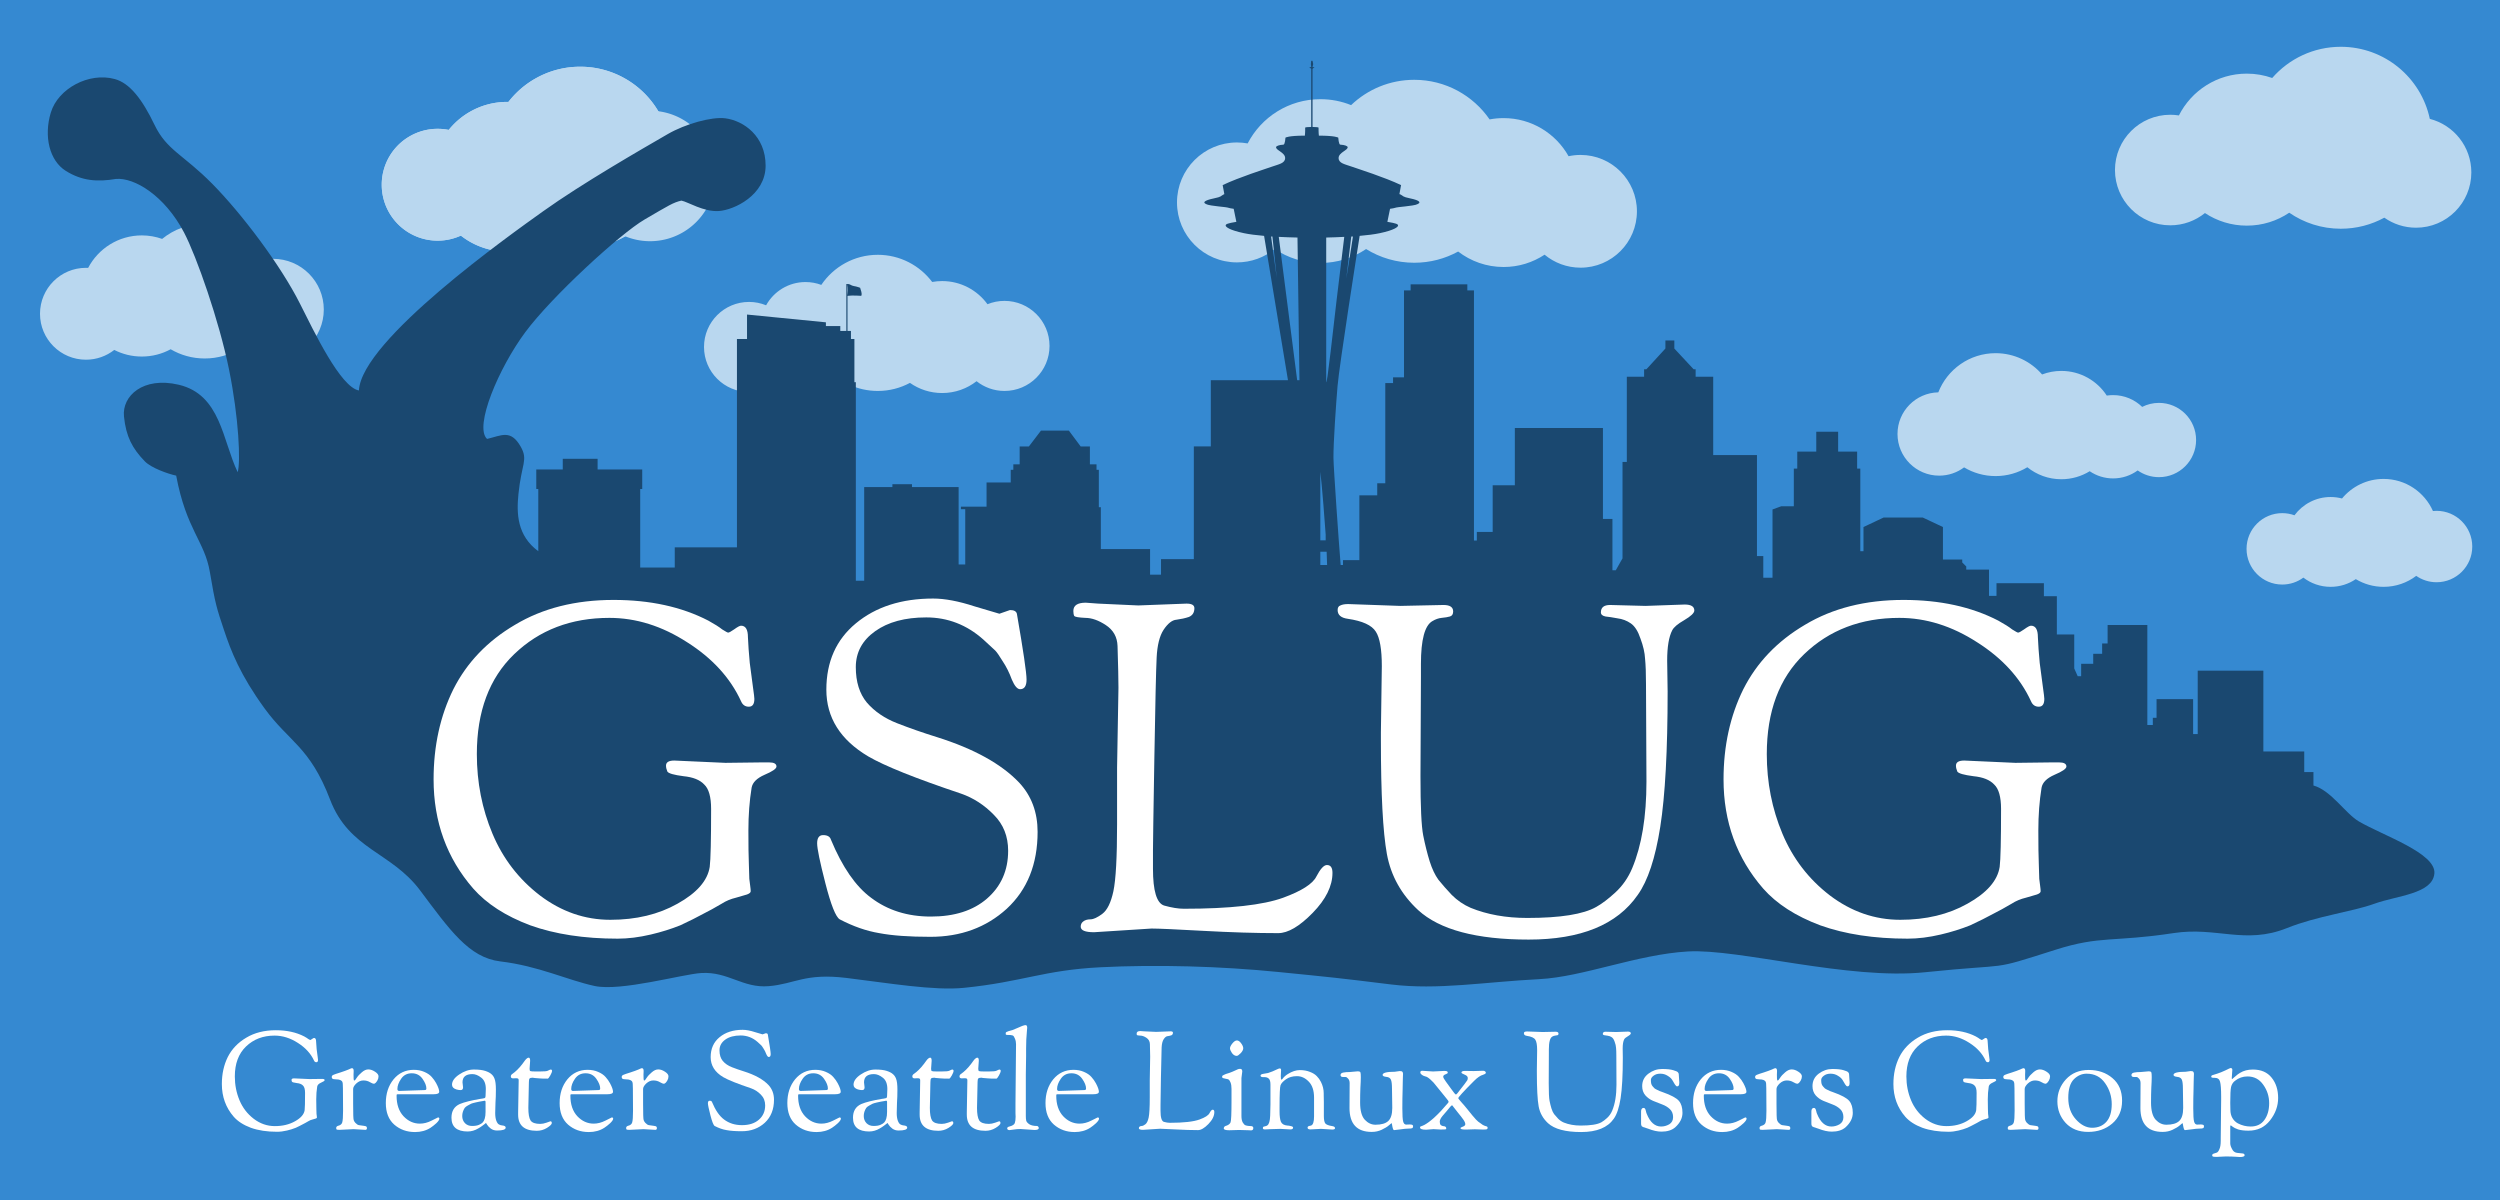 <?xml version="1.0" encoding="UTF-8" standalone="no"?>
<svg
   xmlns:dc="http://purl.org/dc/elements/1.1/"
   xmlns:cc="http://creativecommons.org/ns#"
   xmlns:rdf="http://www.w3.org/1999/02/22-rdf-syntax-ns#"
   xmlns:svg="http://www.w3.org/2000/svg"
   xmlns="http://www.w3.org/2000/svg"
   xmlns:sodipodi="http://sodipodi.sourceforge.net/DTD/sodipodi-0.dtd"
   xmlns:inkscape="http://www.inkscape.org/namespaces/inkscape"
   width="4500"
   height="2160"
   version="1.1"
   inkscape:version="0.48.4 r9939">
  <sodipodi:namedview
     id="base"
     inkscape:document-units="in"
     units="in" />
  <g
     inkscape:groupmode="layer"
     inkscape:label="Background"
     transform="translate(0,2047.5)"
     style="display:inline"
     sodipodi:insensitive="true">
    <rect
       style="fill:#3589d1;fill-opacity:1;stroke:none"
       width="4500"
       height="2160"
       x="3.4590975e-08"
       y="-2047.5" />
  </g>
  <g
     inkscape:groupmode="layer"
     inkscape:label="Clouds"
     transform="translate(0,2047.5)"
     style="display:inline"
     sodipodi:insensitive="true">
    <path
       style="fill:#b9d7ef;fill-opacity:1;stroke:none"
       d="m 368.5,402.75 c -29.071,0 -55.767,10.225 -76.656,27.281 -11.43,-4.067 -23.737,-6.312 -36.562,-6.312 -41.977,0 -78.403,23.731 -96.625,58.5 -1.317,-0.062 -2.636,-0.125 -3.969,-0.125 -45.665,0 -82.688,37.022 -82.688,82.688 0,45.665 37.022,82.688 82.688,82.688 19.234,0 36.923,-6.58 50.969,-17.594 14.888,7.626 31.748,11.906 49.625,11.906 18.793,0 36.472,-4.753 51.906,-13.125 17.987,10.559 38.948,16.625 61.312,16.625 23.55,0 45.52,-6.727 64.125,-18.344 15.9,13.434 36.43,21.562 58.875,21.562 50.43,0 91.312,-40.882 91.312,-91.312 0,-50.43 -40.882,-91.312 -91.312,-91.312 -5.406,0 -10.696,0.443 -15.844,1.344 C 455.287,428.872 414.948,402.75 368.5,402.75 z"
       transform="translate(0,-2047.5)"
       inkscape:connector-curvature="0" />
    <path
       style="fill:#b9d7ef;fill-opacity:1;stroke:none"
       d="m 2545.656,143.656 c -44.09,0 -84.135,17.341 -113.687,45.562 -17.061,-6.901 -35.715,-10.688 -55.25,-10.688 -56.978,0 -106.402,32.311 -130.938,79.625 -6.25,-1.126 -12.676,-1.719 -19.25,-1.719 -59.606,0 -107.937,48.332 -107.937,107.938 0,59.606 48.332,107.938 107.937,107.938 25.735,0 49.359,-9.028 67.906,-24.062 23.501,15.841 51.808,25.094 82.281,25.094 30.448,0 58.76,-9.245 82.25,-25.062 25.177,15.625 54.876,24.656 86.687,24.656 28.644,0 55.57,-7.323 79.031,-20.188 22.626,17.451 50.997,27.844 81.781,27.844 27.263,0 52.62,-8.172 73.781,-22.156 17.57,14.584 40.131,23.375 64.75,23.375 56.035,0 101.469,-45.433 101.469,-101.469 0,-56.035 -45.433,-101.469 -101.469,-101.469 -7.404,0 -14.609,0.807 -21.562,2.312 -22.935,-40.931 -66.713,-68.594 -116.969,-68.594 -8.612,0 -17.028,0.792 -25.188,2.344 -29.695,-43.054 -79.367,-71.281 -135.625,-71.281 z"
       transform="translate(0,-2047.5)"
       inkscape:connector-curvature="0" />
    <path
       style="fill:#b9d7ef;fill-opacity:1;stroke:none"
       d="m 3592.062,635.719 c -46.93,0 -87.029,29.253 -103.094,70.5 -40.706,0.815 -73.469,34.037 -73.469,74.938 0,41.412 33.588,75 75,75 16.808,0 32.339,-5.535 44.844,-14.875 16.586,9.928 35.983,15.656 56.719,15.656 20.918,0 40.475,-5.817 57.156,-15.906 16.731,13.512 38.007,21.594 61.187,21.594 18.716,0 36.216,-5.293 51.063,-14.438 12.022,8.201 26.537,12.969 42.187,12.969 16.51,0 31.769,-5.334 44.156,-14.375 10.852,7.608 24.053,12.094 38.312,12.094 36.917,0 66.844,-29.927 66.844,-66.844 0,-36.917 -29.927,-66.844 -66.844,-66.844 -10.878,0 -21.141,2.609 -30.219,7.219 -13.504,-13.12 -31.935,-21.219 -52.25,-21.219 -3.904,0 -7.726,0.3 -11.469,0.875 -17.384,-26.727 -47.522,-44.406 -81.781,-44.406 -12.215,0 -23.882,2.272 -34.656,6.375 -20.281,-23.46 -50.242,-38.312 -83.688,-38.312 z"
       transform="translate(0,-2047.5)"
       inkscape:connector-curvature="0" />
    <path
       style="fill:#b9d7ef;fill-opacity:1;stroke:none"
       d="m 4290.469,862.062 c -30.112,0 -57.027,13.709 -74.844,35.219 -6.553,-1.714 -13.441,-2.656 -20.531,-2.656 -26.688,0 -50.34,12.967 -65.063,32.906 -6.863,-2.501 -14.272,-3.875 -22,-3.875 -35.489,0 -64.25,28.761 -64.25,64.25 0,35.489 28.761,64.281 64.25,64.281 14.225,0 27.385,-4.644 38.031,-12.469 13.603,10.398 30.587,16.594 49.031,16.594 16.799,0 32.416,-5.105 45.344,-13.875 14.613,8.799 31.731,13.875 50.031,13.875 22.071,0 42.408,-7.349 58.719,-19.75 10.392,7.222 23.011,11.469 36.625,11.469 35.489,1e-4 64.25,-28.761 64.25,-64.25 0,-35.489 -28.761,-64.281 -64.25,-64.281 -2.208,0 -4.381,0.126 -6.531,0.344 -15.101,-34.041 -49.173,-57.781 -88.812,-57.781 z"
       transform="translate(0,-2047.5)"
       inkscape:connector-curvature="0" />
    <path
       style="fill:#b9d7ef;fill-opacity:1;stroke:none"
       d="m 4213.438,84.219 c -49.268,0 -93.448,21.726 -123.469,56.156 -14.295,-5.066 -29.688,-7.844 -45.719,-7.844 -53.416,0 -99.689,30.612 -122.219,75.25 -5.08,-0.8 -10.289,-1.219 -15.594,-1.219 -54.951,0 -99.5,44.549 -99.5,99.5 0,54.951 44.549,99.5 99.5,99.5 23.664,0 45.39,-8.267 62.469,-22.062 21.615,14.298 47.488,22.656 75.344,22.656 28.278,0 54.565,-8.583 76.375,-23.281 26.38,18.18 58.352,28.844 92.812,28.844 28.378,0 55.074,-7.205 78.344,-19.906 16.17,11.362 35.861,18.062 57.125,18.062 54.951,0 99.5,-44.549 99.5,-99.5 10e-5,-46.41 -31.768,-85.407 -74.75,-96.406 -15.652,-74.123 -81.436,-129.75 -160.219,-129.75 z"
       transform="translate(0,-2047.5)"
       inkscape:connector-curvature="0" />
    <path
       style="fill:#b9d7ef;fill-opacity:1;stroke:none"
       d="m 1580,458.656 c -42.342,0 -79.648,21.5 -101.656,54.156 -8.841,-3.309 -18.411,-5.125 -28.406,-5.125 -30.546,0 -57.121,16.886 -70.938,41.844 -9.481,-3.89 -19.837,-6.062 -30.719,-6.062 -44.765,0 -81.062,36.297 -81.062,81.062 0,44.765 36.297,81.062 81.062,81.062 30.546,0 57.122,-16.918 70.938,-41.875 9.481,3.89 19.837,6.062 30.719,6.062 13.327,0 25.909,-3.239 37,-8.938 22.472,26.236 55.81,42.875 93.062,42.875 20.957,0 40.687,-5.257 57.938,-14.531 16.385,11.527 36.351,18.281 57.906,18.281 23.366,0 44.877,-7.935 61.969,-21.281 13.82,10.949 31.28,17.531 50.281,17.531 44.765,0 81.062,-36.297 81.062,-81.062 0,-44.765 -36.297,-81.062 -81.062,-81.062 -10.834,0 -21.178,2.143 -30.625,6 -18.313,-25.242 -48.055,-41.656 -81.625,-41.656 -6.121,0 -12.086,0.58 -17.906,1.625 -22.359,-29.695 -57.903,-48.906 -97.938,-48.906 z"
       transform="translate(0,-2047.5)"
       inkscape:connector-curvature="0" />
    <g
       transform="translate(-135.764,33.941)"
       style="fill:#b9d7ef;fill-opacity:1">
      <path
         transform="matrix(17.727,0,0,17.727,1126.39,-2161.361)"
         d="m 16.75,22.375 a 6.625,6.625 0 1 1 -13.25,0 6.625,6.625 0 1 1 13.25,0 z"
         sodipodi:ry="6.625"
         sodipodi:rx="6.625"
         sodipodi:cy="22.375"
         sodipodi:cx="10.125"
         style="fill:#b9d7ef;fill-opacity:1;stroke:none"
         sodipodi:type="arc" />
      <path
         sodipodi:type="arc"
         style="fill:#b9d7ef;fill-opacity:1;stroke:none"
         sodipodi:cx="10.125"
         sodipodi:cy="22.375"
         sodipodi:rx="6.625"
         sodipodi:ry="6.625"
         d="m 16.75,22.375 a 6.625,6.625 0 1 1 -13.25,0 6.625,6.625 0 1 1 13.25,0 z"
         transform="matrix(24.662,0,0,24.662,930.439,-2349.781)" />
      <path
         transform="matrix(20.335,0,0,20.335,842.669,-2218.276)"
         d="m 16.75,22.375 a 6.625,6.625 0 1 1 -13.25,0 6.625,6.625 0 1 1 13.25,0 z"
         sodipodi:ry="6.625"
         sodipodi:rx="6.625"
         sodipodi:cy="22.375"
         sodipodi:cx="10.125"
         style="fill:#b9d7ef;fill-opacity:1;stroke:none"
         sodipodi:type="arc" />
      <path
         sodipodi:type="arc"
         style="fill:#b9d7ef;fill-opacity:1;stroke:none"
         sodipodi:cx="10.125"
         sodipodi:cy="22.375"
         sodipodi:rx="6.625"
         sodipodi:ry="6.625"
         d="m 16.75,22.375 a 6.625,6.625 0 1 1 -13.25,0 6.625,6.625 0 1 1 13.25,0 z"
         transform="matrix(15.193,0,0,15.193,769.696,-2088.851)" />
      <path
         transform="matrix(24.662,0,0,24.662,930.439,-2349.781)"
         d="m 16.75,22.375 a 6.625,6.625 0 1 1 -13.25,0 6.625,6.625 0 1 1 13.25,0 z"
         sodipodi:ry="6.625"
         sodipodi:rx="6.625"
         sodipodi:cy="22.375"
         sodipodi:cx="10.125"
         style="fill:#b9d7ef;fill-opacity:1;stroke:none"
         sodipodi:type="arc" />
      <path
         sodipodi:type="arc"
         style="fill:#b9d7ef;fill-opacity:1;stroke:none"
         sodipodi:cx="10.125"
         sodipodi:cy="22.375"
         sodipodi:rx="6.625"
         sodipodi:ry="6.625"
         d="m 16.75,22.375 a 6.625,6.625 0 1 1 -13.25,0 6.625,6.625 0 1 1 13.25,0 z"
         transform="matrix(20.335,0,0,20.335,842.669,-2218.276)" />
      <path
         transform="matrix(15.193,0,0,15.193,769.696,-2088.851)"
         d="m 16.75,22.375 a 6.625,6.625 0 1 1 -13.25,0 6.625,6.625 0 1 1 13.25,0 z"
         sodipodi:ry="6.625"
         sodipodi:rx="6.625"
         sodipodi:cy="22.375"
         sodipodi:cx="10.125"
         style="fill:#b9d7ef;fill-opacity:1;stroke:none"
         sodipodi:type="arc" />
    </g>
  </g>
  <g
     inkscape:label="Slug"
     inkscape:groupmode="layer"
     transform="translate(0,1107.637)"
     sodipodi:insensitive="true"
     style="display:inline">
    <path
       transform="translate(0,939.863)"
       style="fill:#1a4870;fill-opacity:1;stroke:none"
       d="m 91.518,-1845.095 c -13.078,43.237 -2.403,86.855 26.947,105.199 29.351,18.344 57.151,20.013 90.17,14.51 33.019,-2.938 87.734,29.714 122.745,96.582 22.373,42.731 63.165,158.959 80.864,246.372 17.7,87.412 21.102,166.53 15.598,184.874 -27.503,-57.131 -30.232,-139.613 -106.235,-157.45 -64.159,-15.057 -102.131,20.316 -98.462,57.004 3.669,36.688 15.254,57.933 37.594,80.968 11.559,11.919 41.717,22.557 56.374,25.67 18.404,98.055 51.281,117.64 60.698,173.863 9.531,56.906 12.316,64.977 25.157,103.5 12.841,38.522 29.264,81.159 73.29,141.694 44.026,60.536 81.41,68.578 117.933,164.205 34.291,89.784 109.974,93.96 161.715,162.93 53.76,71.662 88.15,121.453 144.614,128.208 69.304,8.292 119.972,33.423 169.682,44.227 47.326,10.286 158.501,-21.357 192.168,-23.319 48.627,-2.832 74.446,27.544 121.322,23.644 47.196,-3.927 64.991,-23.934 140.201,-14.762 75.211,9.172 157.11,23.283 211.467,17.752 105.802,-10.764 142.709,-31.796 245.37,-37.002 101.261,-5.134 215.863,-1.942 320.809,8.559 96.709,9.676 103.057,10.136 202.273,22.374 84.283,10.398 168.271,-4.529 266.995,-9.55 78.754,-4.005 175.668,-44.517 267.461,-49.83 91.792,-5.315 288.532,51.776 426.98,37.393 162.804,-16.913 110.074,-0.813 235.008,-40.557 80.767,-25.699 103.348,-13.285 212.455,-29.939 77.081,-11.762 128.596,21.128 203.6,-8.917 55.041,-22.049 117.344,-29.256 157.701,-43.932 40.357,-14.676 104.179,-17.444 107.848,-54.13 3.669,-36.688 -91.745,-68.221 -135.771,-93.903 -24.226,-14.132 -49.929,-55.759 -81.879,-64.777 l 0,-24.145 -16.583,0 0,-37.103 -73.587,0 0,-145.362 -118.154,0 0,114.06 -8.291,0.005 0,-62.885 -65.814,0 0,33.564 -6.737,0 0,12.956 -9.846,0.002 0,-179.939 -71.514,0 0,33.166 -9.846,0 0,18.656 -16.065,0 0,18.021 -21.729,0 0,22.284 -6.219,0 -6.219,-13.993 0,-61.079 -31.299,0 0,-68.954 -23.32,0 0,-23.342 -85.337,0 0,22.725 -13.474,0 0,-47.164 -40.939,0 0,-5.7 -7.255,-7.255 0,-5.183 -34.721,0 0,-58.559 -36.275,-17.101 -70.478,0 -36.275,17.101 0,43.531 -5.7,0 0,-148.729 -5.7,0 0,-30.575 -34.203,0 0,-35.757 -39.385,0 0,35.757 -34.203,0 0,30.575 -6.219,0 0,67.887 -22.802,0 -15.547,5.7 0,122.941 -16.583,0 0,-39.102 -11.401,0 0,-181.782 -78.769,0 0,-140.956 -31.611,0 0,-13.474 -3.627,0 -34.721,-37.312 0,-14.51 -16.065,0 0,14.51 -34.203,37.312 -4.146,0 0,13.474 -31.093,0 0,153.393 -7.773,0 0,173.497 -12.11,21.445 -6.027,0 0,-92.334 -17.101,0 0,-163.758 -158.575,0 0,103.126 -39.903,0 0,83.952 -28.502,0 0,15.442 -5.182,0 0,-283.362 0,-10.364 0,-156.502 -11.919,0 0,-10.883 -102.089,0 0,10.883 -11.919,0 0,156.502 -19.692,0 0,10.364 -13.992,0 0,180.341 -14.51,0 0,21.765 -32.13,0 0,116.6 -29.538,0 0,8.809 -4.146,0 c -3.161,-37.714 -12.793,-175.251 -12.956,-192.778 -0.255,-27.729 4.744,-98.023 7.329,-129.037 3.08,-36.966 36.355,-248.681 39.806,-270.67 14.214,-1.214 26.691,-2.828 36.084,-4.811 26.74,-5.647 33.077,-11.338 33.077,-13.832 0,-2.495 -3.113,-3.954 -19.245,-6.615 1.255,-5.985 3.3,-16.854 4.811,-23.455 10.582,-1.426 7.493,-1.991 15.636,-3.007 4.989,-0.333 18.013,-2.119 24.658,-3.007 9.342,-1.25 12.63,-4.083 12.63,-5.413 0,-0.914 -0.769,-4.057 -16.238,-7.217 -15.467,-3.16 -12.221,-4.39 -18.042,-7.217 -0.594,-0.287 -1.234,-0.235 -1.803,-0.602 l 3.007,-16.238 c -30.601,-14.469 -75.767,-28.587 -88.407,-33.077 -12.64,-4.49 -24.056,-6.093 -24.056,-15.636 0,-10.132 17.736,-14.257 16.238,-19.846 -0.453,-1.692 -5.083,-3.833 -13.231,-4.21 -2.826,-0.116 -3.608,-12.63 -3.608,-12.63 0,0 -4.817,-3.605 -34.882,-3.608 -0.708,-5.127 -0.6,-14.434 -0.6,-14.434 0,-0.617 -4.755,-1.138 -10.825,-1.202 l 0,-104.645 3.608,-3.007 -3.608,0 1.202,-5.413 -1.202,-6.014 -2.406,0 -0.6,6.014 0.6,5.413 -3.608,0 3.608,3.007 0,104.645 c -6.07,0.083 -10.825,0.589 -10.825,1.202 0,0 0.116,9.307 -0.6,14.434 -30.064,0.01 -34.882,3.608 -34.882,3.608 -3e-4,0 -0.784,12.499 -3.608,12.63 -8.147,0.38 -12.778,2.519 -13.231,4.21 -1.499,5.59 16.238,9.714 16.238,19.846 0,9.544 -11.417,11.146 -24.056,15.636 -12.64,4.491 -57.805,18.608 -88.407,33.077 l 3.007,16.238 c -0.574,0.363 -0.614,0.315 -1.202,0.602 -5.821,2.828 -2.575,4.057 -18.042,7.217 -15.467,3.16 -16.84,6.302 -16.84,7.217 0,1.33 3.288,4.163 12.63,5.413 6.645,0.889 19.669,2.675 24.658,3.007 8.144,1.02 5.055,1.58 15.636,3.007 1.511,6.601 3.557,17.47 4.811,23.455 -16.132,2.661 -19.245,4.121 -19.245,6.615 0,2.494 6.337,8.185 33.077,13.832 9.366,1.979 21.922,3.599 36.084,4.811 l 42.989,259.787 -138.883,0 0,119.191 -30.575,0 0,202.888 -59.077,0 0,27.984 -19.692,0 0,-46.122 -88.616,0 0,-75.304 -3.627,0 0,-67.369 -4.146,0 0,-9.846 -11.919,0 0,-32.13 -16.583,0 -21.247,-28.502 -50.267,0 -21.765,28.502 -16.583,0 0,32.13 -11.401,0 0,9.846 -4.664,0 0,22.802 -43.531,0 0,43.531 -46.122,0 0,4.664 7.773,0 0,99.376 -11.919,0 0,-139.279 -83.952,0 0,-5.182 -35.239,0 0,5.182 -50.785,0 0,168.643 -15.028,0 0,-357.377 -2.591,0 0,-77.733 -6.219,0 0,-14.51 -6.219,0 0,-63.223 0,-21.247 -2.073,0 0,84.47 -10.883,0 0,-8.81 -25.911,0 0,-6.737 -141.992,-13.992 0,44.049 -18.138,0 0,374.925 -111.936,0 0,36.423 -62.186,0 0,-141.355 3.627,0 0,-35.239 -80.324,0 0,-19.174 -62.705,0 0,19.174 -47.676,0 0,35.239 3.628,0 0,111.936 c -38.131,-28.111 -39.257,-67.605 -35.757,-102.608 5.503,-55.032 17.867,-61.338 4.146,-85.506 -18.114,-31.905 -34.712,-19.963 -60.632,-13.992 -23.847,-22.013 21.229,-128.055 68.923,-192.26 47.695,-64.204 170.517,-176.942 214.543,-202.624 44.026,-25.682 51.709,-30.729 66.384,-34.077 12.084,2.353 39.874,20.579 67.39,18.745 27.516,-1.834 84.188,-28.54 84.188,-81.738 0,-53.198 -39.687,-80.948 -72.698,-85.166 -24.38,-3.115 -71.7,10.054 -103.288,28.324 -48.607,28.114 -154.937,89.26 -224.781,139.241 -57.8,41.363 -326.783,231.626 -331.285,322.358 -33.166,-5.925 -80.958,-106.402 -106.367,-156.794 -34.609,-68.638 -104.046,-160.982 -157.693,-215.298 -52.139,-52.79 -81.851,-60.23 -103.864,-106.091 -22.013,-45.86 -44.449,-74.987 -71.514,-82.397 -46.679,-12.78 -102.076,17.237 -115.045,60.114 z m 1433.915,308.859 c 1.515,8.917 0.934,14.428 0,21.247 9.479,-1.216 24.875,0 24.875,0 2.019,-4.55 -0.924,-9.601 -2.073,-14.51 0,0 -6.385,-2.451 -11.401,-3.109 -4.877,-0.64 -6.785,-4.033 -11.401,-3.627 z m 762.517,-85.499 c 0.771,0.033 1.623,-0.033 2.406,0 1.063,10.137 3.554,34.157 7.818,74.574 -5.509,-40.526 -8.931,-65.106 -10.224,-74.574 z m 144.338,0 c 1.022,-0.083 1.998,0.083 3.007,0 -4.511,30.916 -12.028,75.777 -12.028,75.777 z m -130.505,0.602 c 10.873,0.529 22.464,1.031 33.679,1.202 l 3.577,256.78 -4.146,0 z m 117.876,0 c -1.72,13.789 -7.68,63.312 -13.832,114.267 -3.578,29.637 -18.644,168.095 -18.644,144.802 l 0,-257.866 c 10.852,-0.174 21.93,-0.698 32.476,-1.202 z m -43.087,422.945 c 2.789,21.427 8.874,99.869 9.651,113.388 0.191,3.694 -0.274,4.383 0,9.875 l -9.651,0 z m 0,143.789 11.361,0 c 0.352,7.771 0.506,15.698 0.854,23.947 l -12.217,0 z"
       inkscape:connector-curvature="0"
       sodipodi:nodetypes="sscsscssscsssssssssssssssssssssssccccccccccccccccccccccccccccccccccccccccccccccccccccccccccccccccccccccccccccccccccccccccccccccccccccccccccccccccccsccsccccsccccssccccccccccccccccccccccscccccsccccsccccccccccccccccccccccccccccccccccccccccccccccccccccccccccccccccccccccccccccscsscssssscssssscccccccccccccccccccccsccccccccccccc" />
    <g
       transform="translate(0,939.863)"
       style="font-size:828.437px;font-style:normal;font-variant:normal;font-weight:normal;font-stretch:normal;text-align:center;line-height:100%;letter-spacing:0px;word-spacing:0px;writing-mode:lr-tb;text-anchor:middle;fill:#ffffff;fill-opacity:1;stroke:none;font-family:Sorts Mill Goudy;-inkscape-font-specification:Sorts Mill Goudy">
      <path
         d="m 1305.691,-674.369 66.275,-0.828 12.427,0 c 8.836,3e-4 13.254,2.486 13.255,7.456 -7e-4,3.866 -7.181,8.837 -21.539,14.912 -13.808,6.075 -21.54,13.808 -23.196,23.196 -3.867,23.749 -5.8,49.43 -5.799,77.045 -6e-4,27.062 0.276,46.945 0.828,59.647 0.552,12.703 0.828,21.816 0.829,27.338 0.552,4.971 1.104,9.389 1.657,13.255 0.552,3.866 0.828,6.904 0.829,9.113 -6e-4,2.209 -2.21,4.142 -6.628,5.799 -3.867,1.105 -10.494,3.038 -19.883,5.799 -9.389,2.209 -17.95,5.799 -25.682,10.77 -7.733,4.418 -13.532,7.732 -17.397,9.941 -3.866,2.209 -9.113,4.971 -15.74,8.284 -6.076,3.314 -12.427,6.628 -19.054,9.941 -6.628,3.314 -14.084,6.904 -22.368,10.77 -8.285,3.314 -16.845,6.351 -25.682,9.113 -8.837,2.761 -17.95,5.247 -27.338,7.456 -20.988,4.971 -40.87,7.456 -59.648,7.456 -60.2,-2e-5 -112.668,-8.008 -157.403,-24.025 -44.183,-16.569 -78.426,-38.66 -102.726,-66.275 -47.497,-54.677 -71.246,-120.123 -71.246,-196.34 -4e-5,-60.199 11.874,-114.324 35.623,-162.374 24.301,-48.049 61.304,-86.709 111.011,-115.981 49.706,-29.823 108.801,-44.735 177.286,-44.736 65.722,6e-4 122.608,12.427 170.658,37.28 11.045,6.076 19.33,11.323 24.853,15.74 6.075,3.867 9.665,5.8 10.77,5.799 1.656,5.4e-4 5.246,-1.932 10.77,-5.799 6.075,-4.418 10.217,-6.627 12.427,-6.628 8.284,5.5e-4 12.426,6.904 12.427,20.711 0.552,13.256 1.656,28.72 3.314,46.392 2.209,17.674 4.142,32.309 5.799,43.907 1.656,11.599 2.485,18.502 2.485,20.711 -6e-4,9.389 -3.314,14.084 -9.941,14.083 -6.628,4e-4 -11.322,-3.313 -14.083,-9.941 -19.331,-41.974 -51.64,-77.32 -96.927,-106.04 -45.288,-29.271 -91.957,-43.907 -140.006,-43.907 -69.037,5.6e-4 -126.199,21.816 -171.486,65.447 -44.736,43.079 -67.104,103.003 -67.103,179.771 -1.1e-4,50.811 9.389,98.584 28.167,143.32 18.778,44.736 47.221,81.739 85.329,111.011 38.66,29.271 80.91,43.907 126.751,43.907 46.392,2e-5 86.709,-9.665 120.952,-28.995 34.794,-19.33 54.124,-41.422 57.991,-66.275 1.656,-13.255 2.485,-48.049 2.485,-104.383 -6e-4,-21.539 -4.143,-36.175 -12.427,-43.907 -7.733,-8.284 -20.159,-13.255 -37.28,-14.912 -17.122,-2.209 -26.787,-4.97 -28.995,-8.284 -1.657,-3.866 -2.486,-7.456 -2.485,-10.77 -4e-4,-6.075 4.97,-9.113 14.912,-9.113 l 91.957,4.142"
         inkscape:connector-curvature="0"
         style="fill:#ffffff;fill-opacity:1" />
      <path
         d="m 1798.909,-942.783 19.054,-6.628 c 7.179,5.8e-4 11.322,2.21 12.427,6.628 11.598,66.828 17.397,106.317 17.397,118.467 -4e-4,11.599 -3.866,17.398 -11.598,17.397 -4.971,4.4e-4 -9.942,-5.799 -14.912,-17.397 -4.419,-12.15 -9.942,-23.196 -16.569,-33.137 -6.076,-9.941 -10.494,-16.292 -13.255,-19.054 -2.762,-2.761 -9.942,-9.388 -21.539,-19.882 -29.824,-26.509 -64.066,-39.764 -102.726,-39.765 -38.108,5.6e-4 -68.76,8.285 -91.957,24.853 -23.196,16.569 -34.794,38.109 -34.794,64.618 -10e-5,26.51 6.627,47.774 19.883,63.79 13.807,16.017 32.033,28.443 54.677,37.28 22.644,8.837 46.392,17.121 71.246,24.853 66.827,20.987 116.257,48.326 148.29,82.015 22.091,23.749 33.137,53.296 33.138,88.643 -4e-4,57.991 -18.502,104.107 -55.505,138.349 -37.004,33.69 -82.844,50.535 -137.521,50.535 -38.108,-10e-6 -68.76,-2.209 -91.957,-6.628 -23.196,-3.866 -46.945,-12.15 -71.246,-24.853 -7.18,-4.418 -15.74,-25.958 -25.682,-64.618 -9.941,-38.66 -14.912,-62.685 -14.912,-72.074 -1e-4,-9.941 3.59,-14.912 10.77,-14.912 7.732,1.7e-4 12.426,2.762 14.083,8.284 20.435,49.154 44.459,83.948 72.074,104.383 29.824,22.644 65.722,33.966 107.697,33.966 42.526,2e-5 76.216,-10.77 101.069,-32.309 25.405,-22.092 38.108,-50.811 38.108,-86.157 -4e-4,-25.958 -8.561,-47.497 -25.681,-64.618 -17.121,-17.673 -36.728,-30.376 -58.819,-38.108 -82.292,-27.614 -138.073,-49.982 -167.344,-67.103 -50.259,-29.823 -75.388,-69.864 -75.388,-120.123 0,-50.258 17.673,-90.023 53.02,-119.295 35.899,-29.823 82.291,-44.735 139.178,-44.736 20.987,6e-4 45.84,4.695 74.559,14.083 29.271,8.837 44.183,13.256 44.736,13.255"
         inkscape:connector-curvature="0"
         style="fill:#ffffff;fill-opacity:1" />
      <path
         d="m 2010.743,-666.085 2.485,-143.32 c -10e-5,-14.911 -0.552,-40.041 -1.657,-75.388 -0.552,-16.016 -7.456,-28.442 -20.711,-37.28 -13.255,-8.836 -25.682,-13.254 -37.28,-13.255 -11.598,-0.552 -18.226,-1.656 -19.883,-3.314 -1.105,-2.209 -1.657,-5.246 -1.657,-9.113 0,-9.941 7.456,-14.911 22.368,-14.912 l 22.368,1.657 72.074,3.314 86.986,-3.314 c 9.389,5.9e-4 14.083,2.762 14.083,8.284 -2e-4,7.733 -3.314,12.979 -9.941,15.74 -6.628,2.21 -14.084,3.867 -22.368,4.971 -7.732,0.553 -15.464,6.628 -23.196,18.226 -7.18,11.046 -11.322,27.615 -12.427,49.706 -1.105,22.092 -2.486,82.568 -4.142,181.428 -1.657,98.86 -2.486,154.089 -2.485,165.687 l 0,33.137 c -2e-4,39.765 6.627,61.857 19.883,66.275 13.807,3.866 25.681,5.799 35.623,5.799 82.843,4e-5 142.491,-6.627 178.942,-19.882 33.137,-12.15 53.02,-24.853 59.648,-38.108 7.179,-13.807 13.531,-20.711 19.054,-20.711 6.627,1.2e-4 9.941,4.695 9.941,14.083 -5e-4,23.749 -11.875,47.773 -35.623,72.074 -23.749,24.301 -44.46,36.451 -62.133,36.451 -39.765,-10e-6 -84.777,-1.381 -135.035,-4.142 -49.706,-2.761 -80.635,-4.142 -92.785,-4.142 l -103.555,6.627 c -16.017,0 -24.025,-3.314 -24.025,-9.941 0,-3.866 1.381,-6.904 4.142,-9.113 3.314,-2.761 7.732,-4.142 13.255,-4.142 5.523,2e-5 12.703,-3.314 21.539,-9.941 8.837,-6.627 15.464,-20.159 19.883,-40.593 4.418,-20.987 6.627,-61.028 6.628,-120.123 l 0,-102.726"
         inkscape:connector-curvature="0"
         style="fill:#ffffff;fill-opacity:1" />
      <path
         d="m 2485.619,-729.046 1.657,-119.295 c -10e-5,-30.376 -3.59,-51.086 -10.77,-62.133 -7.18,-11.598 -24.025,-19.33 -50.535,-23.196 -12.15,-1.656 -18.226,-6.903 -18.226,-15.74 0,-4.418 1.657,-7.179 4.971,-8.284 3.314,-1.656 8.008,-2.485 14.083,-2.485 l 93.613,3.314 77.873,-1.657 c 11.598,5.9e-4 17.397,3.867 17.397,11.598 -2e-4,4.971 -1.933,8.009 -5.799,9.113 -3.866,1.105 -8.837,1.934 -14.912,2.485 -5.523,0.553 -11.046,2.486 -16.569,5.799 -13.807,7.733 -20.711,33.414 -20.711,77.045 l 0,23.196 -0.828,178.942 c -2e-4,54.677 1.657,90.3 4.971,106.868 3.314,16.569 7.18,32.033 11.598,46.392 4.418,13.807 9.665,24.853 15.74,33.137 6.627,8.284 14.636,17.397 24.025,27.338 9.941,9.941 21.263,17.673 33.966,23.196 29.823,12.15 63.789,18.226 101.898,18.226 59.647,2e-5 101.069,-6.627 124.266,-19.883 9.941,-5.523 21.263,-14.083 33.966,-25.682 13.255,-12.15 23.472,-26.786 30.652,-43.907 17.12,-40.869 25.681,-92.785 25.682,-155.746 l -0.829,-175.629 c -5e-4,-19.33 -0.553,-34.518 -1.657,-45.564 -0.553,-11.045 -3.314,-23.196 -8.284,-36.451 -4.419,-13.254 -10.218,-22.367 -17.397,-27.338 -7.18,-4.97 -15.188,-8.008 -24.025,-9.113 -8.837,-1.656 -16.017,-2.761 -21.539,-3.314 -5.523,-1.104 -8.285,-3.589 -8.284,-7.456 -5e-4,-8.836 5.522,-13.254 16.569,-13.255 l 63.79,1.657 70.417,-2.485 c 11.597,5.8e-4 17.396,3.59 17.397,10.77 -6e-4,4.419 -6.076,10.218 -18.226,17.397 -11.599,6.628 -18.779,12.703 -21.539,18.226 -6.076,11.599 -9.114,29.824 -9.113,54.677 l 0.829,55.505 c -6e-4,106.04 -4.419,187.227 -13.255,243.561 -8.837,56.334 -22.368,97.203 -40.593,122.609 -37.004,53.572 -102.451,80.358 -196.34,80.358 -93.89,-2e-5 -160.165,-17.673 -198.825,-53.02 -30.376,-28.167 -49.154,-61.857 -56.334,-101.069 -7.18,-39.765 -10.77,-107.973 -10.77,-204.624 l 0,-14.083"
         inkscape:connector-curvature="0"
         style="fill:#ffffff;fill-opacity:1" />
      <path
         d="m 3627.581,-674.369 66.275,-0.828 12.427,0 c 8.836,3e-4 13.254,2.486 13.255,7.456 -6e-4,3.866 -7.18,8.837 -21.539,14.912 -13.808,6.075 -21.54,13.808 -23.196,23.196 -3.867,23.749 -5.8,49.43 -5.799,77.045 -6e-4,27.062 0.276,46.945 0.829,59.647 0.552,12.703 0.828,21.816 0.828,27.338 0.552,4.971 1.104,9.389 1.657,13.255 0.552,3.866 0.828,6.904 0.828,9.113 -6e-4,2.209 -2.21,4.142 -6.628,5.799 -3.867,1.105 -10.494,3.038 -19.883,5.799 -9.389,2.209 -17.95,5.799 -25.681,10.77 -7.733,4.418 -13.532,7.732 -17.397,9.941 -3.867,2.209 -9.113,4.971 -15.74,8.284 -6.076,3.314 -12.427,6.628 -19.054,9.941 -6.628,3.314 -14.084,6.904 -22.368,10.77 -8.285,3.314 -16.845,6.351 -25.681,9.113 -8.837,2.761 -17.95,5.247 -27.338,7.456 -20.987,4.971 -40.87,7.456 -59.647,7.456 -60.2,-2e-5 -112.668,-8.008 -157.403,-24.025 -44.184,-16.569 -78.426,-38.66 -102.726,-66.275 -47.497,-54.677 -71.246,-120.123 -71.246,-196.34 0,-60.199 11.874,-114.324 35.623,-162.374 24.301,-48.049 61.304,-86.709 111.01,-115.981 49.706,-29.823 108.801,-44.735 177.286,-44.736 65.722,6e-4 122.608,12.427 170.658,37.28 11.045,6.076 19.33,11.323 24.853,15.74 6.075,3.867 9.665,5.8 10.77,5.799 1.656,5.4e-4 5.246,-1.932 10.77,-5.799 6.075,-4.418 10.217,-6.627 12.427,-6.628 8.284,5.5e-4 12.426,6.904 12.427,20.711 0.552,13.256 1.656,28.72 3.314,46.392 2.209,17.674 4.142,32.309 5.799,43.907 1.656,11.599 2.485,18.502 2.485,20.711 -6e-4,9.389 -3.314,14.084 -9.941,14.083 -6.628,4e-4 -11.323,-3.313 -14.084,-9.941 -19.331,-41.974 -51.64,-77.32 -96.927,-106.04 -45.288,-29.271 -91.957,-43.907 -140.006,-43.907 -69.037,5.6e-4 -126.199,21.816 -171.487,65.447 -44.736,43.079 -67.104,103.003 -67.103,179.771 -2e-4,50.811 9.389,98.584 28.167,143.32 18.778,44.736 47.221,81.739 85.329,111.011 38.66,29.271 80.91,43.907 126.751,43.907 46.392,2e-5 86.709,-9.665 120.952,-28.995 34.794,-19.33 54.124,-41.422 57.991,-66.275 1.656,-13.255 2.485,-48.049 2.485,-104.383 -5e-4,-21.539 -4.143,-36.175 -12.427,-43.907 -7.733,-8.284 -20.159,-13.255 -37.28,-14.912 -17.122,-2.209 -26.787,-4.97 -28.995,-8.284 -1.657,-3.866 -2.486,-7.456 -2.485,-10.77 -5e-4,-6.075 4.97,-9.113 14.912,-9.113 l 91.957,4.142"
         inkscape:connector-curvature="0"
         style="fill:#ffffff;fill-opacity:1" />
    </g>
  </g>
  <g
     inkscape:groupmode="layer"
     inkscape:label="Subtitle"
     transform="translate(0,2047.5)"
     sodipodi:insensitive="true"
     style="display:inline">
    <g
       style="font-size:248.348px;font-style:normal;font-variant:normal;font-weight:normal;font-stretch:normal;text-align:center;line-height:100%;letter-spacing:0px;word-spacing:0px;writing-mode:lr-tb;text-anchor:middle;fill:#ffffff;fill-opacity:1;stroke:none;font-family:Sorts Mill Goudy;-inkscape-font-specification:Sorts Mill Goudy">
      <path
         d="m 556.808,-105.184 19.868,-0.248 3.725,0 c 2.649,9e-5 3.973,0.745 3.974,2.235 -2e-4,1.159 -2.153,2.649 -6.457,4.47 -4.139,1.821 -6.457,4.139 -6.954,6.954 -1.159,7.119 -1.739,14.818 -1.738,23.096 -1.8e-4,8.113 0.083,14.073 0.248,17.881 0.165,3.808 0.248,6.54 0.248,8.195 0.165,1.49 0.331,2.815 0.497,3.974 0.165,1.159 0.248,2.07 0.248,2.732 -1.8e-4,0.662 -0.662,1.242 -1.987,1.738 -1.159,0.331 -3.146,0.911 -5.96,1.738 -2.815,0.662 -5.381,1.738 -7.699,3.229 -2.318,1.325 -4.057,2.318 -5.215,2.98 -1.159,0.662 -2.732,1.49 -4.719,2.483 -1.821,0.993 -3.725,1.987 -5.712,2.98 -1.987,0.993 -4.222,2.07 -6.705,3.229 -2.484,0.993 -5.05,1.904 -7.699,2.732 -2.649,0.828 -5.381,1.573 -8.195,2.235 -6.292,1.49 -12.252,2.235 -17.881,2.235 -18.047,-4e-6 -33.775,-2.401 -47.186,-7.202 -13.245,-4.967 -23.51,-11.59 -30.795,-19.868 -14.239,-16.391 -21.358,-36.01 -21.358,-58.858 -10e-6,-18.047 3.56,-34.272 10.679,-48.676 7.285,-14.404 18.378,-25.994 33.279,-34.769 14.901,-8.94 32.616,-13.411 53.146,-13.411 19.702,1.8e-4 36.755,3.725 51.16,11.176 3.311,1.821 5.795,3.394 7.45,4.719 1.821,1.159 2.897,1.739 3.229,1.738 0.497,1.6e-4 1.573,-0.579 3.229,-1.738 1.821,-1.324 3.063,-1.987 3.725,-1.987 2.483,1.6e-4 3.725,2.07 3.725,6.209 0.165,3.974 0.497,8.61 0.993,13.907 0.662,5.298 1.242,9.686 1.738,13.162 0.497,3.477 0.745,5.547 0.745,6.209 -1.8e-4,2.815 -0.994,4.222 -2.98,4.222 -1.987,1.2e-4 -3.394,-0.993 -4.222,-2.98 -5.795,-12.583 -15.481,-23.179 -29.057,-31.789 -13.576,-8.775 -27.567,-13.162 -41.971,-13.162 -20.696,1.7e-4 -37.832,6.54 -51.408,19.619 -13.411,12.914 -20.116,30.878 -20.116,53.892 -3e-5,15.232 2.815,29.553 8.444,42.964 5.629,13.411 14.156,24.504 25.58,33.279 11.589,8.775 24.255,13.162 37.997,13.162 13.907,6e-6 25.994,-2.897 36.259,-8.692 10.43,-5.795 16.225,-12.417 17.384,-19.868 0.497,-3.974 0.745,-14.404 0.745,-31.292 -1.6e-4,-6.457 -1.242,-10.844 -3.725,-13.162 -2.318,-2.483 -6.043,-3.973 -11.176,-4.47 -5.133,-0.662 -8.03,-1.49 -8.692,-2.483 -0.497,-1.159 -0.745,-2.235 -0.745,-3.229 -1.4e-4,-1.821 1.49,-2.732 4.47,-2.732 l 27.567,1.242"
         inkscape:connector-curvature="0" />
      <path
         d="m 604.58,-104.687 -2.732,-0.248 c -3.146,9e-5 -4.719,-1.324 -4.719,-3.974 0,-1.821 1.076,-3.146 3.229,-3.974 2.318,-0.993 6.457,-2.401 12.417,-4.222 6.126,-1.987 10.927,-3.725 14.404,-5.215 3.477,-1.656 5.546,-2.483 6.209,-2.483 2.152,1.1e-4 3.228,1.656 3.229,4.967 l -0.248,6.705 c -5e-5,5.96 0.166,9.272 0.497,9.934 0.497,0.497 0.911,0.745 1.242,0.745 0.497,9e-5 1.821,-1.656 3.974,-4.967 2.152,-3.311 5.215,-6.623 9.189,-9.934 3.974,-3.477 7.864,-5.215 11.672,-5.215 3.974,1.1e-4 8.03,1.407 12.169,4.222 4.139,2.649 6.209,5.381 6.209,8.195 -9e-5,2.649 -0.662,5.133 -1.987,7.45 -2.318,3.974 -4.47,5.96 -6.457,5.96 -1.325,8.2e-5 -3.725,-0.993 -7.202,-2.98 -3.311,-1.987 -7.202,-2.98 -11.672,-2.98 -4.47,9e-5 -8.692,1.821 -12.666,5.464 -3.808,3.643 -5.712,6.954 -5.712,9.934 l 0,25.828 0.248,21.606 0.248,4.47 c -5e-5,3.477 1.159,6.457 3.477,8.941 2.318,2.483 4.47,3.891 6.457,4.222 2.152,0.331 3.974,0.579 5.464,0.745 1.49,0.166 2.649,0.331 3.477,0.497 0.828,6e-6 1.738,0.166 2.732,0.497 1.821,0.331 2.732,1.573 2.732,3.725 -7e-5,1.987 -0.993,2.98 -2.98,2.98 l -21.11,-1.242 -25.828,1.242 c -2.98,-1e-6 -4.636,-0.331 -4.967,-0.993 -0.331,-0.662 -0.497,-1.325 -0.497,-1.987 -2e-5,-2.152 1.076,-3.56 3.229,-4.222 4.305,-0.993 6.871,-3.063 7.699,-6.209 0.993,-3.311 1.49,-10.265 1.49,-20.861 l -0.248,-39.984 -0.248,-7.45 c -2e-5,-1.821 -0.248,-3.311 -0.745,-4.47 -1.325,-3.146 -5.215,-4.719 -11.672,-4.719"
         inkscape:connector-curvature="0" />
      <path
         d="m 746.883,-9.818 c -14.57,-4.7e-6 -26.987,-4.47 -37.252,-13.411 -10.1,-8.941 -15.149,-21.855 -15.149,-38.742 -10e-6,-17.053 4.636,-31.292 13.907,-42.716 9.437,-11.424 21.606,-17.136 36.507,-17.136 6.954,1.1e-4 13.245,1.242 18.874,3.725 5.795,2.484 10.265,5.547 13.411,9.189 3.146,3.477 5.795,7.202 7.947,11.176 3.642,6.788 5.464,11.921 5.464,15.398 -1.1e-4,2.98 -3.394,4.47 -10.182,4.47 l -63.825,0 c -1.325,6.3e-5 -2.152,0.166 -2.483,0.497 -0.166,0.166 -0.248,0.911 -0.248,2.235 -2e-5,15.563 4.139,27.815 12.417,36.756 8.444,8.941 18.295,13.411 29.553,13.411 6.954,10e-6 13.99,-1.821 21.11,-5.464 7.285,-3.808 11.093,-5.712 11.424,-5.712 1.656,2.2e-5 2.483,0.745 2.483,2.235 -1.1e-4,1.987 -1.821,4.719 -5.464,8.195 -3.643,3.311 -7.119,6.043 -10.431,8.195 -7.947,5.133 -17.302,7.699 -28.063,7.699 m -28.312,-74.008 43.709,-1.49 c 2.318,7.1e-5 3.725,-0.165 4.222,-0.497 0.662,-0.497 0.993,-1.324 0.993,-2.483 -8e-5,-4.967 -2.318,-10.762 -6.954,-17.384 -4.636,-6.623 -11.093,-9.934 -19.371,-9.934 -8.278,10e-5 -14.653,3.311 -19.123,9.934 -4.47,6.457 -6.705,12.583 -6.705,18.378 -3e-5,2.318 1.076,3.477 3.229,3.477"
         inkscape:connector-curvature="0" />
      <path
         d="m 841.95,-10.811 c -19.537,-4e-6 -29.305,-8.278 -29.305,-24.835 -10e-6,-11.921 4.967,-20.116 14.901,-24.586 8.278,-3.477 20.944,-6.623 37.997,-9.437 0.497,-0.166 1.159,-0.248 1.987,-0.248 0.828,-0.166 1.656,-0.331 2.483,-0.497 0.993,-0.166 1.738,-0.331 2.235,-0.497 1.159,-0.497 1.738,-1.656 1.738,-3.477 l 0.497,-12.914 c -8e-5,-9.437 -2.732,-16.225 -8.195,-20.365 -5.464,-4.305 -10.762,-6.457 -15.894,-6.457 -11.921,1e-4 -17.881,4.967 -17.881,14.901 l 0.993,8.941 c -3e-5,3.311 -1.49,4.967 -4.47,4.967 -2.318,7.1e-5 -4.884,-0.414 -7.699,-1.242 -5.133,-1.656 -7.699,-4.47 -7.699,-8.444 -1e-5,-6.457 4.305,-12.583 12.914,-18.378 8.775,-5.96 17.55,-8.94 26.325,-8.941 8.775,1.1e-4 15.646,0.828 20.613,2.483 4.967,1.656 8.609,3.56 10.927,5.712 2.483,1.987 4.387,4.719 5.712,8.195 1.656,4.139 2.483,10.679 2.483,19.619 -9e-5,8.775 -0.248,16.639 -0.745,23.593 -0.331,6.788 -0.497,12.997 -0.497,18.626 -9e-5,5.629 0.662,10.265 1.987,13.907 1.324,3.477 2.897,5.712 4.719,6.705 1.821,0.993 3.642,1.573 5.464,1.738 4.47,0.331 6.705,1.656 6.705,3.974 -1.1e-4,3.477 -5.215,5.215 -15.646,5.215 -4.305,-2e-6 -8.03,-1.159 -11.176,-3.477 -2.98,-2.318 -5.133,-4.553 -6.457,-6.705 -1.325,-2.318 -2.07,-3.477 -2.235,-3.477 -0.166,1.1e-5 -0.828,0.579 -1.987,1.738 -1.159,0.993 -2.815,2.235 -4.967,3.725 -1.987,1.49 -4.305,2.98 -6.954,4.47 -6.126,3.642 -12.417,5.464 -18.874,5.464 m 30.298,-55.382 -2.483,0.497 c -3.808,0.662 -6.209,1.076 -7.202,1.242 -0.993,0.166 -3.311,0.662 -6.954,1.49 -3.642,0.828 -6.209,1.573 -7.699,2.235 -1.325,0.662 -3.311,1.738 -5.96,3.229 -2.484,1.325 -4.305,2.732 -5.464,4.222 -2.98,4.636 -4.47,9.52 -4.47,14.653 -3e-5,5.133 1.656,9.437 4.967,12.914 3.311,3.311 7.533,4.967 12.666,4.967 5.298,6e-6 9.437,-0.662 12.417,-1.987 3.146,-1.325 5.464,-2.815 6.954,-4.47 1.49,-1.656 2.649,-3.891 3.477,-6.705 0.993,-3.146 1.49,-7.202 1.49,-12.169 l 0,-17.881 c -7e-5,-1.49 -0.58,-2.235 -1.738,-2.235"
         inkscape:connector-curvature="0" />
      <path
         d="m 928.418,-106.674 -4.719,0.248 c -2.815,1e-4 -4.222,-1.159 -4.222,-3.477 0,-1.656 0.745,-3.063 2.235,-4.222 6.291,-4.139 12.583,-10.348 18.874,-18.626 2.649,-3.808 4.719,-6.54 6.209,-8.195 1.656,-1.821 3.311,-2.732 4.967,-2.732 1.656,1.3e-4 2.483,1.904 2.483,5.712 -4e-5,1.2e-4 -0.331,4.719 -0.993,14.156 -4e-5,2.318 0.414,3.725 1.242,4.222 0.993,0.497 3.974,0.745 8.941,0.745 l 8.692,0 c 7.45,1.1e-4 12.003,-0.414 13.659,-1.242 2.98,-1.49 4.801,-2.235 5.464,-2.235 1.656,1.1e-4 2.483,0.911 2.483,2.732 -8e-5,1.325 -1.076,3.974 -3.229,7.947 -2.152,3.808 -3.725,5.712 -4.719,5.712 -7.451,9e-5 -12.666,-0.165 -15.646,-0.497 -2.98,-0.331 -4.967,-0.497 -5.96,-0.497 -0.993,-0.165 -1.904,-0.248 -2.732,-0.248 -0.662,-0.165 -1.159,-0.248 -1.49,-0.248 l -0.497,-0.248 c -3.146,1e-4 -5.215,0.497 -6.209,1.49 -0.828,0.993 -1.242,3.229 -1.242,6.705 l -0.993,46.193 c -4e-5,10.762 1.324,18.295 3.974,22.6 2.815,4.139 8.609,6.209 17.384,6.209 3.477,10e-6 7.285,-0.745 11.424,-2.235 4.305,-1.656 6.623,-2.483 6.954,-2.483 1.656,1.4e-5 2.483,1.076 2.483,3.229 -8e-5,2.152 -2.897,5.05 -8.692,8.692 -5.629,3.477 -11.755,5.215 -18.378,5.215 -22.351,-2e-6 -33.527,-9.686 -33.527,-29.057 l 0,-3.725 0.993,-57.865 c -2e-5,-1.656 -0.331,-2.732 -0.993,-3.229 -0.662,-0.497 -2.07,-0.745 -4.222,-0.745"
         inkscape:connector-curvature="0" />
      <path
         d="m 1059.744,-9.818 c -14.57,-4.7e-6 -26.987,-4.47 -37.252,-13.411 -10.1,-8.941 -15.149,-21.855 -15.149,-38.742 0,-17.053 4.636,-31.292 13.908,-42.716 9.437,-11.424 21.606,-17.136 36.507,-17.136 6.954,1.1e-4 13.245,1.242 18.874,3.725 5.795,2.484 10.265,5.547 13.411,9.189 3.146,3.477 5.795,7.202 7.947,11.176 3.642,6.788 5.463,11.921 5.464,15.398 -10e-5,2.98 -3.394,4.47 -10.182,4.47 l -63.825,0 c -1.325,6.3e-5 -2.152,0.166 -2.483,0.497 -0.166,0.166 -0.248,0.911 -0.248,2.235 0,15.563 4.139,27.815 12.417,36.756 8.444,8.941 18.295,13.411 29.553,13.411 6.954,10e-6 13.99,-1.821 21.11,-5.464 7.285,-3.808 11.093,-5.712 11.424,-5.712 1.655,2.2e-5 2.483,0.745 2.483,2.235 -10e-5,1.987 -1.821,4.719 -5.464,8.195 -3.643,3.311 -7.119,6.043 -10.431,8.195 -7.947,5.133 -17.302,7.699 -28.063,7.699 m -28.312,-74.008 43.709,-1.49 c 2.318,7.1e-5 3.725,-0.165 4.222,-0.497 0.662,-0.497 0.993,-1.324 0.993,-2.483 -10e-5,-4.967 -2.318,-10.762 -6.954,-17.384 -4.636,-6.623 -11.093,-9.934 -19.371,-9.934 -8.278,10e-5 -14.653,3.311 -19.123,9.934 -4.47,6.457 -6.705,12.583 -6.705,18.378 -10e-5,2.318 1.076,3.477 3.228,3.477"
         inkscape:connector-curvature="0" />
      <path
         d="m 1126.499,-104.687 -2.732,-0.248 c -3.146,9e-5 -4.719,-1.324 -4.719,-3.974 0,-1.821 1.076,-3.146 3.228,-3.974 2.318,-0.993 6.457,-2.401 12.417,-4.222 6.126,-1.987 10.927,-3.725 14.404,-5.215 3.477,-1.656 5.546,-2.483 6.209,-2.483 2.152,1.1e-4 3.228,1.656 3.228,4.967 l -0.248,6.705 c 0,5.96 0.166,9.272 0.497,9.934 0.497,0.497 0.911,0.745 1.242,0.745 0.497,9e-5 1.821,-1.656 3.974,-4.967 2.152,-3.311 5.215,-6.623 9.189,-9.934 3.974,-3.477 7.864,-5.215 11.672,-5.215 3.974,1.1e-4 8.03,1.407 12.169,4.222 4.139,2.649 6.209,5.381 6.209,8.195 -10e-5,2.649 -0.662,5.133 -1.987,7.45 -2.318,3.974 -4.47,5.96 -6.457,5.96 -1.325,8.2e-5 -3.725,-0.993 -7.202,-2.98 -3.311,-1.987 -7.202,-2.98 -11.672,-2.98 -4.47,9e-5 -8.692,1.821 -12.666,5.464 -3.808,3.643 -5.712,6.954 -5.712,9.934 l 0,25.828 0.248,21.606 0.248,4.47 c 0,3.477 1.159,6.457 3.477,8.941 2.318,2.483 4.47,3.891 6.457,4.222 2.152,0.331 3.974,0.579 5.464,0.745 1.49,0.166 2.649,0.331 3.477,0.497 0.828,6e-6 1.738,0.166 2.732,0.497 1.821,0.331 2.732,1.573 2.732,3.725 -10e-5,1.987 -0.994,2.98 -2.98,2.98 l -21.11,-1.242 -25.828,1.242 c -2.98,-1e-6 -4.636,-0.331 -4.967,-0.993 -0.331,-0.662 -0.497,-1.325 -0.497,-1.987 0,-2.152 1.076,-3.56 3.228,-4.222 4.305,-0.993 6.871,-3.063 7.699,-6.209 0.993,-3.311 1.49,-10.265 1.49,-20.861 l -0.248,-39.984 -0.248,-7.45 c 0,-1.821 -0.248,-3.311 -0.745,-4.47 -1.325,-3.146 -5.215,-4.719 -11.672,-4.719"
         inkscape:connector-curvature="0" />
      <path
         d="m 1372.584,-185.648 5.712,-1.987 c 2.152,1.7e-4 3.394,0.662 3.725,1.987 3.477,20.034 5.215,31.871 5.215,35.514 -10e-5,3.477 -1.159,5.215 -3.477,5.215 -1.49,1.3e-4 -2.98,-1.738 -4.47,-5.215 -1.325,-3.642 -2.98,-6.954 -4.967,-9.934 -1.821,-2.98 -3.146,-4.884 -3.974,-5.712 -0.828,-0.828 -2.98,-2.814 -6.457,-5.96 -8.941,-7.947 -19.206,-11.921 -30.795,-11.921 -11.424,1.7e-4 -20.613,2.484 -27.567,7.45 -6.954,4.967 -10.431,11.424 -10.431,19.371 0,7.947 1.987,14.322 5.96,19.123 4.139,4.802 9.603,8.527 16.391,11.176 6.788,2.649 13.907,5.133 21.358,7.45 20.033,6.292 34.851,14.487 44.454,24.586 6.622,7.119 9.934,15.977 9.934,26.573 -10e-5,17.384 -5.547,31.209 -16.639,41.474 -11.093,10.099 -24.835,15.149 -41.226,15.149 -11.424,-3e-6 -20.613,-0.662 -27.567,-1.987 -6.954,-1.159 -14.073,-3.642 -21.358,-7.45 -2.152,-1.325 -4.719,-7.782 -7.699,-19.371 -2.98,-11.59 -4.47,-18.792 -4.47,-21.606 0,-2.98 1.076,-4.47 3.228,-4.47 2.318,5.2e-5 3.725,0.828 4.222,2.483 6.126,14.735 13.328,25.166 21.606,31.292 8.941,6.788 19.702,10.182 32.285,10.182 12.748,7e-6 22.848,-3.229 30.298,-9.686 7.616,-6.623 11.424,-15.232 11.424,-25.828 -10e-5,-7.782 -2.566,-14.239 -7.699,-19.371 -5.133,-5.298 -11.01,-9.106 -17.633,-11.424 -24.669,-8.278 -41.391,-14.984 -50.166,-20.116 -15.066,-8.94 -22.6,-20.944 -22.6,-36.01 -10e-5,-15.066 5.298,-26.987 15.894,-35.762 10.762,-8.94 24.669,-13.411 41.722,-13.411 6.291,1.8e-4 13.742,1.407 22.351,4.222 8.775,2.649 13.245,3.974 13.411,3.974"
         inkscape:connector-curvature="0" />
      <path
         d="m 1469.615,-9.818 c -14.57,-4.7e-6 -26.987,-4.47 -37.252,-13.411 -10.1,-8.941 -15.149,-21.855 -15.149,-38.742 -10e-5,-17.053 4.636,-31.292 13.907,-42.716 9.437,-11.424 21.606,-17.136 36.507,-17.136 6.954,1.1e-4 13.245,1.242 18.875,3.725 5.795,2.484 10.265,5.547 13.411,9.189 3.146,3.477 5.795,7.202 7.947,11.176 3.642,6.788 5.463,11.921 5.464,15.398 -10e-5,2.98 -3.394,4.47 -10.182,4.47 l -63.825,0 c -1.325,6.3e-5 -2.152,0.166 -2.483,0.497 -0.166,0.166 -0.248,0.911 -0.248,2.235 0,15.563 4.139,27.815 12.417,36.756 8.444,8.941 18.295,13.411 29.553,13.411 6.954,10e-6 13.99,-1.821 21.11,-5.464 7.285,-3.808 11.093,-5.712 11.424,-5.712 1.656,2.2e-5 2.483,0.745 2.483,2.235 -10e-5,1.987 -1.821,4.719 -5.464,8.195 -3.643,3.311 -7.119,6.043 -10.431,8.195 -7.947,5.133 -17.302,7.699 -28.063,7.699 m -28.312,-74.008 43.709,-1.49 c 2.318,7.1e-5 3.725,-0.165 4.222,-0.497 0.662,-0.497 0.993,-1.324 0.993,-2.483 -10e-5,-4.967 -2.318,-10.762 -6.954,-17.384 -4.636,-6.623 -11.093,-9.934 -19.371,-9.934 -8.278,10e-5 -14.653,3.311 -19.123,9.934 -4.47,6.457 -6.705,12.583 -6.705,18.378 0,2.318 1.076,3.477 3.228,3.477"
         inkscape:connector-curvature="0" />
      <path
         d="m 1564.682,-10.811 c -19.537,-4e-6 -29.305,-8.278 -29.305,-24.835 0,-11.921 4.967,-20.116 14.901,-24.586 8.278,-3.477 20.944,-6.623 37.997,-9.437 0.497,-0.166 1.159,-0.248 1.987,-0.248 0.828,-0.166 1.656,-0.331 2.483,-0.497 0.993,-0.166 1.738,-0.331 2.235,-0.497 1.159,-0.497 1.738,-1.656 1.738,-3.477 l 0.497,-12.914 c -10e-5,-9.437 -2.732,-16.225 -8.195,-20.365 -5.464,-4.305 -10.762,-6.457 -15.894,-6.457 -11.921,1e-4 -17.881,4.967 -17.881,14.901 l 0.993,8.941 c -10e-5,3.311 -1.49,4.967 -4.47,4.967 -2.318,7.1e-5 -4.884,-0.414 -7.699,-1.242 -5.133,-1.656 -7.699,-4.47 -7.699,-8.444 0,-6.457 4.305,-12.583 12.914,-18.378 8.775,-5.96 17.55,-8.94 26.325,-8.941 8.775,1.1e-4 15.646,0.828 20.613,2.483 4.967,1.656 8.609,3.56 10.927,5.712 2.483,1.987 4.387,4.719 5.712,8.195 1.656,4.139 2.483,10.679 2.483,19.619 -1e-4,8.775 -0.248,16.639 -0.745,23.593 -0.331,6.788 -0.497,12.997 -0.497,18.626 0,5.629 0.662,10.265 1.987,13.907 1.325,3.477 2.897,5.712 4.719,6.705 1.821,0.993 3.642,1.573 5.464,1.738 4.47,0.331 6.705,1.656 6.705,3.974 -10e-5,3.477 -5.215,5.215 -15.646,5.215 -4.305,-2e-6 -8.03,-1.159 -11.176,-3.477 -2.98,-2.318 -5.133,-4.553 -6.457,-6.705 -1.325,-2.318 -2.07,-3.477 -2.235,-3.477 -0.166,1.1e-5 -0.828,0.579 -1.987,1.738 -1.159,0.993 -2.815,2.235 -4.967,3.725 -1.987,1.49 -4.305,2.98 -6.954,4.47 -6.126,3.642 -12.417,5.464 -18.874,5.464 m 30.298,-55.382 -2.483,0.497 c -3.808,0.662 -6.209,1.076 -7.202,1.242 -0.994,0.166 -3.311,0.662 -6.954,1.49 -3.643,0.828 -6.209,1.573 -7.699,2.235 -1.325,0.662 -3.311,1.738 -5.96,3.229 -2.483,1.325 -4.305,2.732 -5.464,4.222 -2.98,4.636 -4.47,9.52 -4.47,14.653 -1e-4,5.133 1.656,9.437 4.967,12.914 3.311,3.311 7.533,4.967 12.666,4.967 5.298,6e-6 9.437,-0.662 12.417,-1.987 3.146,-1.325 5.464,-2.815 6.954,-4.47 1.49,-1.656 2.649,-3.891 3.477,-6.705 0.993,-3.146 1.49,-7.202 1.49,-12.169 l 0,-17.881 c -10e-5,-1.49 -0.58,-2.235 -1.738,-2.235"
         inkscape:connector-curvature="0" />
      <path
         d="m 1651.15,-106.674 -4.719,0.248 c -2.815,1e-4 -4.222,-1.159 -4.222,-3.477 0,-1.656 0.745,-3.063 2.235,-4.222 6.291,-4.139 12.583,-10.348 18.874,-18.626 2.649,-3.808 4.719,-6.54 6.209,-8.195 1.656,-1.821 3.311,-2.732 4.967,-2.732 1.656,1.3e-4 2.483,1.904 2.483,5.712 -10e-5,1.2e-4 -0.331,4.719 -0.993,14.156 -10e-5,2.318 0.414,3.725 1.242,4.222 0.993,0.497 3.974,0.745 8.941,0.745 l 8.692,0 c 7.45,1.1e-4 12.003,-0.414 13.659,-1.242 2.98,-1.49 4.801,-2.235 5.464,-2.235 1.656,1.1e-4 2.483,0.911 2.483,2.732 -10e-5,1.325 -1.076,3.974 -3.228,7.947 -2.152,3.808 -3.725,5.712 -4.719,5.712 -7.45,9e-5 -12.666,-0.165 -15.646,-0.497 -2.98,-0.331 -4.967,-0.497 -5.96,-0.497 -0.994,-0.165 -1.904,-0.248 -2.732,-0.248 -0.662,-0.165 -1.159,-0.248 -1.49,-0.248 l -0.497,-0.248 c -3.146,1e-4 -5.215,0.497 -6.209,1.49 -0.828,0.993 -1.242,3.229 -1.242,6.705 l -0.993,46.193 c 0,10.762 1.325,18.295 3.974,22.6 2.815,4.139 8.609,6.209 17.384,6.209 3.477,10e-6 7.285,-0.745 11.424,-2.235 4.305,-1.656 6.622,-2.483 6.954,-2.483 1.656,1.4e-5 2.483,1.076 2.483,3.229 -10e-5,2.152 -2.897,5.05 -8.692,8.692 -5.629,3.477 -11.755,5.215 -18.378,5.215 -22.351,-2e-6 -33.527,-9.686 -33.527,-29.057 l 0,-3.725 0.993,-57.865 c 0,-1.656 -0.331,-2.732 -0.993,-3.229 -0.662,-0.497 -2.07,-0.745 -4.222,-0.745"
         inkscape:connector-curvature="0" />
      <path
         d="m 1736.034,-106.674 -4.719,0.248 c -2.815,1e-4 -4.222,-1.159 -4.222,-3.477 0,-1.656 0.745,-3.063 2.235,-4.222 6.292,-4.139 12.583,-10.348 18.875,-18.626 2.649,-3.808 4.718,-6.54 6.209,-8.195 1.656,-1.821 3.311,-2.732 4.967,-2.732 1.656,1.3e-4 2.483,1.904 2.483,5.712 0,1.2e-4 -0.331,4.719 -0.993,14.156 0,2.318 0.414,3.725 1.242,4.222 0.993,0.497 3.974,0.745 8.941,0.745 l 8.692,0 c 7.45,1.1e-4 12.004,-0.414 13.659,-1.242 2.98,-1.49 4.801,-2.235 5.464,-2.235 1.656,1.1e-4 2.483,0.911 2.483,2.732 -10e-5,1.325 -1.076,3.974 -3.228,7.947 -2.152,3.808 -3.725,5.712 -4.719,5.712 -7.45,9e-5 -12.666,-0.165 -15.646,-0.497 -2.98,-0.331 -4.967,-0.497 -5.96,-0.497 -0.993,-0.165 -1.904,-0.248 -2.732,-0.248 -0.662,-0.165 -1.159,-0.248 -1.49,-0.248 l -0.497,-0.248 c -3.146,1e-4 -5.215,0.497 -6.209,1.49 -0.828,0.993 -1.242,3.229 -1.242,6.705 l -0.993,46.193 c -10e-5,10.762 1.325,18.295 3.974,22.6 2.815,4.139 8.609,6.209 17.384,6.209 3.477,10e-6 7.285,-0.745 11.424,-2.235 4.305,-1.656 6.622,-2.483 6.954,-2.483 1.656,1.4e-5 2.483,1.076 2.483,3.229 -1e-4,2.152 -2.897,5.05 -8.692,8.692 -5.629,3.477 -11.755,5.215 -18.378,5.215 -22.351,-2e-6 -33.527,-9.686 -33.527,-29.057 l 0,-3.725 0.993,-57.865 c 0,-1.656 -0.331,-2.732 -0.993,-3.229 -0.662,-0.497 -2.07,-0.745 -4.222,-0.745"
         inkscape:connector-curvature="0" />
      <path
         d="m 1827.872,-62.219 0.993,-105.548 c -10e-5,-3.808 -0.662,-7.202 -1.987,-10.182 -1.159,-3.146 -2.483,-5.05 -3.974,-5.712 -1.49,-0.662 -4.801,-0.993 -9.934,-0.993 -1.821,1.7e-4 -2.732,-0.579 -2.732,-1.738 0,-1.159 0.083,-1.987 0.248,-2.483 0.331,-0.497 0.911,-0.91 1.738,-1.242 0.828,-0.497 1.821,-0.91 2.98,-1.242 4.801,-0.993 9.768,-2.732 14.901,-5.215 8.113,-3.808 13.411,-5.712 15.894,-5.712 1.987,1.9e-4 2.98,1.573 2.98,4.719 0,0.662 -0.166,2.566 -0.497,5.712 -0.993,9.769 -1.49,20.447 -1.49,32.037 l 0,13.907 -0.497,33.03 0,74.008 c -10e-5,3.477 0.248,6.374 0.745,8.692 0.662,2.152 2.566,4.305 5.712,6.457 3.311,1.987 7.864,2.98 13.659,2.98 0.828,6e-6 1.573,0.414 2.235,1.242 0.662,0.828 0.993,1.656 0.993,2.483 -10e-5,2.318 -2.566,3.477 -7.699,3.477 l -25.083,-1.738 c -4.305,10e-7 -8.444,0.331 -12.417,0.993 -3.808,0.662 -6.374,0.993 -7.699,0.993 -1.159,-1e-6 -2.152,-0.331 -2.98,-0.993 -0.662,-0.497 -0.993,-1.159 -0.993,-1.987 0,-0.993 0.331,-1.738 0.993,-2.235 0.828,-0.662 2.07,-1.159 3.725,-1.49 4.967,-1.325 7.947,-3.311 8.941,-5.96 0.993,-2.815 1.49,-6.623 1.49,-11.424 l -0.248,-6.457 0,-18.378"
         inkscape:connector-curvature="0" />
      <path
         d="m 1934.297,-9.818 c -14.57,-4.7e-6 -26.987,-4.47 -37.252,-13.411 -10.1,-8.941 -15.149,-21.855 -15.149,-38.742 0,-17.053 4.636,-31.292 13.908,-42.716 9.437,-11.424 21.606,-17.136 36.507,-17.136 6.954,1.1e-4 13.245,1.242 18.875,3.725 5.795,2.484 10.265,5.547 13.411,9.189 3.146,3.477 5.795,7.202 7.947,11.176 3.642,6.788 5.464,11.921 5.464,15.398 -10e-5,2.98 -3.394,4.47 -10.182,4.47 l -63.825,0 c -1.325,6.3e-5 -2.152,0.166 -2.483,0.497 -0.166,0.166 -0.248,0.911 -0.248,2.235 0,15.563 4.139,27.815 12.417,36.756 8.444,8.941 18.295,13.411 29.553,13.411 6.954,10e-6 13.99,-1.821 21.11,-5.464 7.285,-3.808 11.093,-5.712 11.424,-5.712 1.656,2.2e-5 2.483,0.745 2.483,2.235 -10e-5,1.987 -1.821,4.719 -5.464,8.195 -3.643,3.311 -7.119,6.043 -10.431,8.195 -7.947,5.133 -17.302,7.699 -28.063,7.699 m -28.312,-74.008 43.709,-1.49 c 2.318,7.1e-5 3.725,-0.165 4.222,-0.497 0.662,-0.497 0.993,-1.324 0.993,-2.483 -10e-5,-4.967 -2.318,-10.762 -6.954,-17.384 -4.636,-6.623 -11.093,-9.934 -19.371,-9.934 -8.278,10e-5 -14.653,3.311 -19.123,9.934 -4.47,6.457 -6.705,12.583 -6.705,18.378 0,2.318 1.076,3.477 3.228,3.477"
         inkscape:connector-curvature="0" />
      <path
         d="m 2069.569,-102.7 0.745,-42.964 c 0,-4.47 -0.166,-12.003 -0.497,-22.6 -0.166,-4.801 -2.235,-8.526 -6.209,-11.176 -3.974,-2.649 -7.699,-3.973 -11.176,-3.974 -3.477,-0.165 -5.464,-0.497 -5.96,-0.993 -0.331,-0.662 -0.497,-1.573 -0.497,-2.732 0,-2.98 2.235,-4.47 6.705,-4.47 l 6.705,0.497 21.606,0.993 26.076,-0.993 c 2.815,1.8e-4 4.222,0.828 4.222,2.483 -10e-5,2.318 -0.994,3.891 -2.98,4.719 -1.987,0.662 -4.222,1.159 -6.705,1.49 -2.318,0.166 -4.636,1.987 -6.954,5.464 -2.152,3.311 -3.394,8.278 -3.725,14.901 -0.331,6.623 -0.745,24.752 -1.242,54.388 -0.497,29.636 -0.745,46.193 -0.745,49.67 l 0,9.934 c 0,11.921 1.987,18.543 5.96,19.868 4.139,1.159 7.699,1.738 10.679,1.738 24.835,1.2e-5 42.716,-1.987 53.643,-5.96 9.934,-3.642 15.894,-7.45 17.881,-11.424 2.152,-4.139 4.056,-6.209 5.712,-6.209 1.987,3.5e-5 2.98,1.407 2.98,4.222 -2e-4,7.119 -3.56,14.321 -10.679,21.606 -7.119,7.285 -13.328,10.927 -18.626,10.927 -11.921,-1e-6 -25.414,-0.414 -40.481,-1.242 -14.901,-0.828 -24.173,-1.242 -27.815,-1.242 l -31.044,1.987 c -4.801,-1e-6 -7.202,-0.993 -7.202,-2.98 0,-1.159 0.414,-2.07 1.242,-2.732 0.993,-0.828 2.318,-1.242 3.974,-1.242 1.656,6e-6 3.808,-0.993 6.457,-2.98 2.649,-1.987 4.636,-6.043 5.96,-12.169 1.325,-6.291 1.987,-18.295 1.987,-36.01 l 0,-30.795"
         inkscape:connector-curvature="0" />
      <path
         d="m 2230.379,-13.543 -17.633,0.497 c -6.623,-1e-6 -9.934,-1.076 -9.934,-3.229 0,-2.318 1.242,-3.891 3.725,-4.719 0.166,6e-6 0.497,-0.083 0.993,-0.248 3.808,-1.325 6.292,-3.311 7.45,-5.96 1.159,-2.649 1.738,-15.48 1.738,-38.494 l 0,-21.855 c 0,-4.801 -0.58,-8.609 -1.738,-11.424 -1.159,-2.815 -2.235,-4.553 -3.228,-5.215 -0.994,-0.662 -2.732,-1.159 -5.215,-1.49 -2.318,-0.497 -4.056,-0.911 -5.215,-1.242 -0.993,-0.497 -1.49,-1.159 -1.49,-1.987 -10e-5,-0.993 0.166,-1.738 0.497,-2.235 0.497,-0.497 1.325,-0.993 2.483,-1.49 1.325,-0.662 2.649,-1.242 3.974,-1.738 4.636,-1.324 8.444,-2.649 11.424,-3.974 2.98,-1.324 5.215,-2.318 6.705,-2.98 1.656,-0.662 2.732,-1.159 3.228,-1.49 1.159,-0.497 2.566,-0.745 4.222,-0.745 2.483,1.1e-4 3.725,1.573 3.725,4.719 l -1.49,11.921 0,68.047 c -1e-4,4.967 0.745,8.858 2.235,11.672 1.656,2.815 3.311,4.553 4.967,5.215 1.821,0.662 3.891,1.076 6.209,1.242 2.318,0.166 3.808,0.248 4.47,0.248 2.318,0.331 3.477,1.49 3.477,3.477 -1e-4,2.815 -1.407,4.222 -4.222,4.222 l -3.725,-0.248 -17.633,-0.497 m -4.222,-133.363 c -3.311,1.3e-4 -6.209,-1.738 -8.692,-5.215 -2.318,-3.477 -3.477,-6.291 -3.477,-8.444 0,-2.318 1.407,-5.215 4.222,-8.692 2.98,-3.642 5.712,-5.463 8.195,-5.464 2.649,1.6e-4 5.215,1.739 7.699,5.215 2.483,3.311 3.725,6.292 3.725,8.941 0,2.649 -1.573,5.629 -4.719,8.941 -3.146,3.146 -5.464,4.719 -6.954,4.719"
         inkscape:connector-curvature="0" />
      <path
         d="m 2322.814,-14.537 -18.129,-0.993 c -4.305,10e-7 -10.017,0.166 -17.136,0.497 l -10.679,0.497 c -2.483,0 -3.725,-0.745 -3.725,-2.235 0,-1.49 0.414,-2.401 1.242,-2.732 0.828,-0.331 1.821,-0.579 2.98,-0.745 1.325,-0.166 2.566,-0.662 3.725,-1.49 3.146,-1.987 4.884,-7.947 5.215,-17.881 0.331,-10.099 0.497,-16.722 0.497,-19.868 l 0,-35.762 c -1e-4,-5.298 -0.994,-8.858 -2.98,-10.679 -1.821,-1.821 -4.388,-2.732 -7.699,-2.732 l -2.483,0 c -3.146,1e-4 -4.719,-0.911 -4.719,-2.732 0,-1.656 1.738,-2.732 5.215,-3.229 3.642,-0.497 6.457,-0.993 8.444,-1.49 2.152,-0.662 4.884,-1.656 8.195,-2.98 3.477,-1.49 6.209,-2.732 8.195,-3.725 2.152,-0.993 3.56,-1.49 4.222,-1.49 l 0.497,0 c 1.49,1.1e-4 2.235,0.994 2.235,2.98 l -0.497,10.679 c -1e-4,4.305 0.331,6.457 0.993,6.457 0.662,9e-5 1.325,-0.414 1.987,-1.242 2.483,-3.477 5.795,-6.457 9.934,-8.941 7.45,-4.636 14.57,-6.954 21.358,-6.954 6.788,1.1e-4 12.831,1.076 18.129,3.229 5.298,1.987 9.437,4.553 12.417,7.699 2.98,2.98 5.463,6.457 7.45,10.431 3.311,6.623 4.967,13.411 4.967,20.365 l 0,2.483 0.248,13.162 0,25.331 c -1e-4,6.292 0.828,10.679 2.483,13.162 1.821,2.318 6.043,3.974 12.666,4.967 3.311,0.497 4.967,1.738 4.967,3.725 -1e-4,1.656 -1.656,2.483 -4.967,2.483 l -20.365,-1.242 -19.123,0.993 c -3.311,0 -4.967,-1.076 -4.967,-3.229 -10e-5,-1.49 0.993,-2.483 2.98,-2.98 l 3.229,-0.745 c 3.642,-1.159 5.463,-6.705 5.464,-16.639 l 0,-33.527 c -10e-5,-12.748 -3.146,-22.351 -9.437,-28.808 -6.292,-6.623 -13.411,-9.934 -21.358,-9.934 -7.947,9e-5 -14.57,1.904 -19.868,5.712 -5.298,3.808 -8.527,7.368 -9.685,10.679 -1.159,3.311 -1.738,15.977 -1.738,37.997 l 0,9.437 c 0,8.278 0.828,14.404 2.483,18.378 1.821,3.974 5.712,6.209 11.672,6.705 1.656,7e-6 3.725,0.331 6.209,0.993 2.649,0.497 3.974,1.407 3.974,2.732 0,2.152 -1.573,3.229 -4.719,3.229"
         inkscape:connector-curvature="0" />
      <path
         d="m 2429.115,-53.279 0.248,-44.703 c -1e-4,-3.311 -0.911,-5.96 -2.732,-7.947 -1.656,-1.987 -3.228,-2.98 -4.719,-2.98 l -4.47,0 c -2.98,1e-4 -4.47,-1.159 -4.47,-3.477 0,-2.318 1.573,-3.808 4.719,-4.47 3.311,-0.662 7.285,-0.993 11.921,-0.993 l 14.156,-1.242 c 2.815,1e-4 4.47,0.58 4.967,1.738 0.497,1.159 0.745,4.056 0.745,8.692 0,4.636 -0.248,11.01 -0.745,19.123 -0.331,7.947 -0.497,16.805 -0.497,26.573 0,14.57 2.815,24.918 8.444,31.044 5.629,5.96 12.004,8.941 19.123,8.941 10.596,8e-6 18.295,-2.235 23.096,-6.705 4.801,-4.47 7.202,-12.335 7.202,-23.593 l -0.497,-34.272 c -1e-4,-8.278 -0.662,-13.825 -1.987,-16.639 -1.325,-2.98 -4.139,-4.636 -8.444,-4.967 -4.305,-0.497 -6.457,-1.656 -6.457,-3.477 0,-3.808 7.285,-5.712 21.855,-5.712 l 8.941,-1.242 c 2.483,1e-4 4.056,0.414 4.719,1.242 0.828,0.828 1.242,2.07 1.242,3.725 -1e-4,1.49 -0.083,3.477 -0.248,5.96 -10e-5,2.318 -0.083,5.464 -0.248,9.437 -10e-5,3.974 -0.083,8.444 -0.248,13.411 -0.331,9.934 -0.497,21.027 -0.497,33.279 -1e-4,12.252 0.497,20.199 1.49,23.841 0.993,3.642 2.814,5.464 5.464,5.464 l 6.457,-0.248 c 3.973,9e-6 5.96,0.993 5.96,2.98 -10e-5,1.987 -0.58,3.229 -1.738,3.725 -1.159,0.497 -3.394,0.745 -6.705,0.745 -3.311,1e-6 -8.361,0.497 -15.149,1.49 -6.623,0.828 -10.182,1.242 -10.679,1.242 -1.159,-1e-6 -2.152,-2.07 -2.98,-6.209 -0.662,-4.305 -1.159,-6.457 -1.49,-6.457 -0.166,1.1e-5 -1.739,1.325 -4.719,3.974 -2.98,2.649 -7.285,5.298 -12.914,7.947 -5.464,2.649 -11.507,3.974 -18.129,3.974 -26.656,-4e-6 -39.984,-14.404 -39.984,-43.213"
         inkscape:connector-curvature="0" />
      <path
         d="m 2580.153,-15.033 -13.162,0.993 c -7.285,-1e-6 -10.927,-1.325 -10.927,-3.974 -1e-4,-0.828 0.248,-1.407 0.745,-1.738 0.497,-0.331 1.821,-0.828 3.974,-1.49 2.152,-0.828 4.47,-2.07 6.954,-3.725 2.649,-1.656 5.464,-3.725 8.444,-6.209 3.146,-2.483 6.292,-5.298 9.437,-8.444 3.146,-3.146 5.712,-5.712 7.699,-7.699 1.987,-2.152 4.47,-4.967 7.45,-8.444 3.146,-3.477 5.05,-5.629 5.712,-6.457 0.662,-0.828 0.993,-1.573 0.993,-2.235 -1e-4,-0.828 -0.994,-2.401 -2.98,-4.719 -1.821,-2.483 -4.636,-5.96 -8.444,-10.431 -3.808,-4.636 -7.368,-9.023 -10.679,-13.162 -3.146,-4.305 -6.623,-8.113 -10.431,-11.424 -3.808,-3.477 -6.871,-5.381 -9.189,-5.712 -2.152,-0.497 -4.222,-1.407 -6.209,-2.732 -1.987,-1.49 -2.98,-2.98 -2.98,-4.47 -10e-5,-1.987 1.159,-2.98 3.477,-2.98 l 19.371,1.242 20.116,-0.993 c 2.649,1.1e-4 4.387,0.248 5.215,0.745 0.828,0.497 1.242,1.325 1.242,2.483 -1e-4,0.993 -1.407,1.987 -4.222,2.98 -2.649,0.993 -3.974,2.401 -3.974,4.222 0,1.49 1.573,4.388 4.719,8.692 3.311,4.305 6.374,8.527 9.189,12.666 4.967,7.119 7.947,10.679 8.941,10.679 0.497,6.3e-5 1.325,-0.662 2.483,-1.987 11.589,-14.735 17.633,-22.682 18.129,-23.841 0.497,-1.159 0.745,-2.483 0.745,-3.974 -10e-5,-2.483 -1.904,-4.47 -5.712,-5.96 -3.808,-1.49 -5.712,-2.732 -5.712,-3.725 -10e-5,-1.987 2.152,-2.98 6.457,-2.98 l 15.646,0.248 17.136,-0.497 c 1.159,1.1e-4 2.235,0.331 3.229,0.993 0.993,0.662 1.49,1.49 1.49,2.483 -2e-4,0.828 -0.497,1.573 -1.49,2.235 -0.828,0.497 -1.987,0.993 -3.477,1.49 -4.636,1.159 -10.017,4.801 -16.143,10.927 -19.04,19.04 -28.56,29.471 -28.56,31.292 -10e-5,0.497 1.821,2.815 5.464,6.954 3.642,3.974 7.45,8.444 11.424,13.411 3.974,4.801 6.705,8.196 8.195,10.182 1.656,1.821 2.814,3.146 3.477,3.974 0.662,0.662 1.738,1.904 3.228,3.725 1.655,1.656 3.063,2.98 4.222,3.974 1.159,0.828 2.566,1.821 4.222,2.98 2.814,2.318 5.298,3.808 7.45,4.47 2.318,0.662 3.642,1.076 3.974,1.242 0.828,0.497 1.242,1.325 1.242,2.483 -10e-5,1.159 -0.497,1.987 -1.49,2.483 -0.994,0.331 -3.311,0.497 -6.954,0.497 l -14.652,-0.497 -14.652,0.497 -2.732,0 c -5.629,0 -8.444,-0.828 -8.444,-2.483 -1e-4,-0.828 1.407,-1.738 4.222,-2.732 2.98,-0.993 4.47,-2.483 4.47,-4.47 -1e-4,-2.152 -1.159,-4.884 -3.477,-8.195 -2.318,-3.311 -5.464,-7.368 -9.437,-12.169 -3.974,-4.801 -6.705,-8.278 -8.195,-10.431 -1.49,-2.152 -2.401,-3.228 -2.732,-3.229 -0.331,4.3e-5 -1.325,0.828 -2.98,2.483 -1.987,2.484 -4.388,5.381 -7.202,8.692 l -6.457,7.45 c -3.643,4.305 -5.464,7.947 -5.464,10.927 0,2.815 0.58,4.801 1.738,5.96 1.324,1.159 2.732,1.821 4.222,1.987 3.808,0.166 5.712,1.49 5.712,3.974 -1e-4,0.662 -0.083,1.159 -0.248,1.49 -0.662,0.497 -3.974,0.745 -9.934,0.745 l -12.914,-0.745"
         inkscape:connector-curvature="0" />
      <path
         d="m 2766.345,-121.575 0.497,-35.762 c 0,-9.106 -1.076,-15.315 -3.228,-18.626 -2.152,-3.477 -7.202,-5.795 -15.149,-6.954 -3.643,-0.497 -5.464,-2.069 -5.464,-4.719 0,-1.324 0.497,-2.152 1.49,-2.483 0.993,-0.497 2.401,-0.745 4.222,-0.745 l 28.063,0.993 23.345,-0.497 c 3.477,1.7e-4 5.215,1.159 5.215,3.477 -1e-4,1.49 -0.58,2.401 -1.738,2.732 -1.159,0.331 -2.649,0.58 -4.47,0.745 -1.656,0.166 -3.311,0.745 -4.967,1.738 -4.139,2.318 -6.209,10.017 -6.209,23.096 l 0,6.954 -0.248,53.643 c -1e-4,16.391 0.497,27.07 1.49,32.037 0.993,4.967 2.152,9.603 3.477,13.907 1.325,4.139 2.897,7.45 4.719,9.934 1.987,2.484 4.387,5.215 7.202,8.195 2.98,2.98 6.374,5.298 10.182,6.954 8.94,3.642 19.123,5.464 30.547,5.464 17.881,7e-6 30.298,-1.987 37.252,-5.96 2.98,-1.656 6.374,-4.222 10.182,-7.699 3.973,-3.642 7.036,-8.03 9.189,-13.162 5.132,-12.252 7.699,-27.815 7.699,-46.689 l -0.248,-52.65 c -2e-4,-5.795 -0.166,-10.348 -0.497,-13.659 -0.166,-3.311 -0.994,-6.954 -2.483,-10.927 -1.325,-3.973 -3.063,-6.705 -5.215,-8.195 -2.152,-1.49 -4.553,-2.401 -7.202,-2.732 -2.649,-0.497 -4.801,-0.828 -6.457,-0.993 -1.656,-0.331 -2.484,-1.076 -2.483,-2.235 -2e-4,-2.649 1.655,-3.973 4.967,-3.974 l 19.123,0.497 21.11,-0.745 c 3.477,1.8e-4 5.215,1.076 5.215,3.229 -2e-4,1.325 -1.821,3.063 -5.464,5.215 -3.477,1.987 -5.629,3.808 -6.457,5.464 -1.821,3.477 -2.732,8.941 -2.732,16.391 l 0.248,16.639 c -2e-4,31.789 -1.325,56.127 -3.974,73.014 -2.649,16.888 -6.706,29.14 -12.169,36.756 -11.093,16.06 -30.712,24.09 -58.858,24.09 -28.146,-4.7e-6 -48.014,-5.298 -59.603,-15.894 -9.106,-8.444 -14.735,-18.543 -16.888,-30.298 -2.152,-11.921 -3.228,-32.368 -3.228,-61.342 l 0,-4.222"
         inkscape:connector-curvature="0" />
      <path
         d="m 3021.759,-114.124 0.993,14.901 c -1e-4,2.815 -0.331,4.719 -0.993,5.712 -0.662,0.993 -1.656,1.49 -2.98,1.49 -1.159,7.7e-5 -2.483,-1.159 -3.974,-3.477 -1.325,-2.483 -2.897,-5.132 -4.719,-7.947 -1.656,-2.815 -4.47,-5.381 -8.444,-7.699 -3.808,-2.483 -8.195,-3.725 -13.162,-3.725 -4.967,1e-4 -9.023,1.242 -12.169,3.725 -3.146,2.318 -4.719,4.884 -4.719,7.699 0,2.815 0.248,5.133 0.745,6.954 0.497,1.656 1.325,3.146 2.483,4.47 1.325,1.325 2.401,2.484 3.229,3.477 0.993,0.828 2.566,1.739 4.719,2.732 2.152,0.993 3.725,1.739 4.719,2.235 1.159,0.331 2.98,0.993 5.464,1.987 15.066,5.298 24.752,10.513 29.057,15.646 4.305,4.967 6.457,12.169 6.457,21.606 -1e-4,9.437 -4.388,18.129 -13.162,26.077 -5.96,5.133 -14.156,7.699 -24.587,7.699 -7.119,-4e-6 -15.066,-1.738 -23.841,-5.215 -2.483,-0.993 -3.974,-1.49 -4.47,-1.49 -0.331,-0.166 -0.993,-0.414 -1.987,-0.745 -0.828,-0.331 -1.49,-0.497 -1.987,-0.497 -0.331,-0.166 -0.828,-0.414 -1.49,-0.745 -0.662,-0.331 -1.159,-0.579 -1.49,-0.745 -0.166,-0.331 -0.414,-0.745 -0.745,-1.242 -0.497,-0.828 -0.745,-2.152 -0.745,-3.974 l 0,-21.606 c 0,-1.821 0.331,-3.311 0.993,-4.47 0.828,-1.324 1.904,-1.987 3.228,-1.987 1.325,3.9e-5 2.235,0.414 2.732,1.242 0.662,0.662 1.242,2.152 1.738,4.47 0.497,2.318 0.993,3.974 1.49,4.967 6.126,15.232 14.735,22.848 25.828,22.848 5.132,5e-6 10.017,-1.325 14.652,-3.974 4.636,-2.815 6.954,-7.119 6.954,-12.914 -1e-4,-5.96 -1.904,-10.762 -5.712,-14.404 -3.808,-3.642 -8.444,-6.457 -13.907,-8.444 -5.464,-2.152 -10.927,-4.305 -16.391,-6.457 -5.464,-2.318 -10.1,-5.629 -13.908,-9.934 -3.808,-4.47 -5.712,-10.017 -5.712,-16.639 0,-9.272 3.725,-16.722 11.176,-22.351 7.45,-5.629 15.646,-8.444 24.586,-8.444 8.941,1.1e-4 15.729,0.745 20.364,2.235 4.636,1.325 7.368,2.566 8.195,3.725 0.993,1.159 1.49,2.235 1.49,3.229"
         inkscape:connector-curvature="0" />
      <path
         d="m 3099.884,-9.818 c -14.57,-4.7e-6 -26.987,-4.47 -37.252,-13.411 -10.1,-8.941 -15.149,-21.855 -15.149,-38.742 0,-17.053 4.636,-31.292 13.908,-42.716 9.437,-11.424 21.606,-17.136 36.507,-17.136 6.954,1.1e-4 13.245,1.242 18.875,3.725 5.795,2.484 10.265,5.547 13.411,9.189 3.146,3.477 5.795,7.202 7.947,11.176 3.642,6.788 5.464,11.921 5.464,15.398 -1e-4,2.98 -3.394,4.47 -10.182,4.47 l -63.825,0 c -1.325,6.3e-5 -2.152,0.166 -2.483,0.497 -0.166,0.166 -0.248,0.911 -0.248,2.235 0,15.563 4.139,27.815 12.417,36.756 8.444,8.941 18.295,13.411 29.553,13.411 6.954,10e-6 13.99,-1.821 21.11,-5.464 7.285,-3.808 11.093,-5.712 11.424,-5.712 1.656,2.2e-5 2.483,0.745 2.483,2.235 -10e-5,1.987 -1.821,4.719 -5.464,8.195 -3.643,3.311 -7.119,6.043 -10.431,8.195 -7.947,5.133 -17.302,7.699 -28.063,7.699 m -28.312,-74.008 43.709,-1.49 c 2.318,7.1e-5 3.725,-0.165 4.222,-0.497 0.662,-0.497 0.993,-1.324 0.993,-2.483 -1e-4,-4.967 -2.318,-10.762 -6.954,-17.384 -4.636,-6.623 -11.093,-9.934 -19.371,-9.934 -8.278,10e-5 -14.653,3.311 -19.123,9.934 -4.47,6.457 -6.705,12.583 -6.705,18.378 0,2.318 1.076,3.477 3.229,3.477"
         inkscape:connector-curvature="0" />
      <path
         d="m 3166.639,-104.687 -2.732,-0.248 c -3.146,9e-5 -4.719,-1.324 -4.719,-3.974 0,-1.821 1.076,-3.146 3.228,-3.974 2.318,-0.993 6.457,-2.401 12.417,-4.222 6.126,-1.987 10.927,-3.725 14.404,-5.215 3.477,-1.656 5.546,-2.483 6.209,-2.483 2.152,1.1e-4 3.228,1.656 3.228,4.967 l -0.248,6.705 c -10e-5,5.96 0.166,9.272 0.497,9.934 0.497,0.497 0.91,0.745 1.242,0.745 0.497,9e-5 1.821,-1.656 3.974,-4.967 2.152,-3.311 5.215,-6.623 9.189,-9.934 3.974,-3.477 7.864,-5.215 11.672,-5.215 3.974,1.1e-4 8.03,1.407 12.169,4.222 4.139,2.649 6.209,5.381 6.209,8.195 -10e-5,2.649 -0.662,5.133 -1.987,7.45 -2.318,3.974 -4.47,5.96 -6.457,5.96 -1.325,8.2e-5 -3.725,-0.993 -7.202,-2.98 -3.311,-1.987 -7.202,-2.98 -11.672,-2.98 -4.47,9e-5 -8.692,1.821 -12.666,5.464 -3.808,3.643 -5.712,6.954 -5.712,9.934 l 0,25.828 0.248,21.606 0.248,4.47 c 0,3.477 1.159,6.457 3.477,8.941 2.318,2.483 4.47,3.891 6.457,4.222 2.152,0.331 3.974,0.579 5.464,0.745 1.49,0.166 2.649,0.331 3.477,0.497 0.828,6e-6 1.738,0.166 2.732,0.497 1.821,0.331 2.732,1.573 2.732,3.725 0,1.987 -0.993,2.98 -2.98,2.98 l -21.11,-1.242 -25.828,1.242 c -2.98,-1e-6 -4.636,-0.331 -4.967,-0.993 -0.331,-0.662 -0.497,-1.325 -0.497,-1.987 0,-2.152 1.076,-3.56 3.229,-4.222 4.305,-0.993 6.871,-3.063 7.699,-6.209 0.993,-3.311 1.49,-10.265 1.49,-20.861 l -0.248,-39.984 -0.248,-7.45 c 0,-1.821 -0.248,-3.311 -0.745,-4.47 -1.325,-3.146 -5.215,-4.719 -11.672,-4.719"
         inkscape:connector-curvature="0" />
      <path
         d="m 3328.313,-114.124 0.993,14.901 c -10e-5,2.815 -0.331,4.719 -0.993,5.712 -0.662,0.993 -1.656,1.49 -2.98,1.49 -1.159,7.7e-5 -2.484,-1.159 -3.974,-3.477 -1.325,-2.483 -2.897,-5.132 -4.719,-7.947 -1.656,-2.815 -4.47,-5.381 -8.444,-7.699 -3.808,-2.483 -8.196,-3.725 -13.162,-3.725 -4.967,1e-4 -9.023,1.242 -12.169,3.725 -3.146,2.318 -4.719,4.884 -4.719,7.699 -1e-4,2.815 0.248,5.133 0.745,6.954 0.497,1.656 1.325,3.146 2.483,4.47 1.325,1.325 2.401,2.484 3.228,3.477 0.993,0.828 2.566,1.739 4.719,2.732 2.152,0.993 3.725,1.739 4.719,2.235 1.159,0.331 2.98,0.993 5.464,1.987 15.066,5.298 24.752,10.513 29.057,15.646 4.305,4.967 6.457,12.169 6.457,21.606 -10e-5,9.437 -4.388,18.129 -13.162,26.077 -5.96,5.133 -14.156,7.699 -24.586,7.699 -7.119,-4e-6 -15.066,-1.738 -23.841,-5.215 -2.484,-0.993 -3.974,-1.49 -4.47,-1.49 -0.331,-0.166 -0.993,-0.414 -1.987,-0.745 -0.828,-0.331 -1.49,-0.497 -1.987,-0.497 -0.331,-0.166 -0.828,-0.414 -1.49,-0.745 -0.662,-0.331 -1.159,-0.579 -1.49,-0.745 -0.166,-0.331 -0.414,-0.745 -0.745,-1.242 -0.497,-0.828 -0.745,-2.152 -0.745,-3.974 l 0,-21.606 c -1e-4,-1.821 0.331,-3.311 0.993,-4.47 0.828,-1.324 1.904,-1.987 3.229,-1.987 1.325,3.9e-5 2.235,0.414 2.732,1.242 0.662,0.662 1.242,2.152 1.738,4.47 0.497,2.318 0.993,3.974 1.49,4.967 6.126,15.232 14.735,22.848 25.828,22.848 5.133,5e-6 10.017,-1.325 14.652,-3.974 4.636,-2.815 6.954,-7.119 6.954,-12.914 -1e-4,-5.96 -1.904,-10.762 -5.712,-14.404 -3.808,-3.642 -8.444,-6.457 -13.908,-8.444 -5.464,-2.152 -10.927,-4.305 -16.391,-6.457 -5.464,-2.318 -10.1,-5.629 -13.908,-9.934 -3.808,-4.47 -5.712,-10.017 -5.712,-16.639 0,-9.272 3.725,-16.722 11.176,-22.351 7.45,-5.629 15.646,-8.444 24.587,-8.444 8.94,1.1e-4 15.729,0.745 20.364,2.235 4.636,1.325 7.368,2.566 8.195,3.725 0.993,1.159 1.49,2.235 1.49,3.229"
         inkscape:connector-curvature="0" />
      <path
         d="m 3565.602,-105.184 19.868,-0.248 3.725,0 c 2.649,9e-5 3.973,0.745 3.974,2.235 -2e-4,1.159 -2.152,2.649 -6.457,4.47 -4.139,1.821 -6.457,4.139 -6.954,6.954 -1.159,7.119 -1.739,14.818 -1.738,23.096 -2e-4,8.113 0.083,14.073 0.248,17.881 0.165,3.808 0.248,6.54 0.248,8.195 0.165,1.49 0.331,2.815 0.497,3.974 0.165,1.159 0.248,2.07 0.248,2.732 -10e-5,0.662 -0.662,1.242 -1.987,1.738 -1.159,0.331 -3.146,0.911 -5.96,1.738 -2.815,0.662 -5.381,1.738 -7.699,3.229 -2.318,1.325 -4.056,2.318 -5.215,2.98 -1.159,0.662 -2.732,1.49 -4.719,2.483 -1.821,0.993 -3.725,1.987 -5.712,2.98 -1.987,0.993 -4.222,2.07 -6.705,3.229 -2.484,0.993 -5.05,1.904 -7.699,2.732 -2.649,0.828 -5.381,1.573 -8.195,2.235 -6.292,1.49 -12.252,2.235 -17.881,2.235 -18.047,-4e-6 -33.775,-2.401 -47.186,-7.202 -13.245,-4.967 -23.51,-11.59 -30.795,-19.868 -14.239,-16.391 -21.358,-36.01 -21.358,-58.858 0,-18.047 3.56,-34.272 10.679,-48.676 7.285,-14.404 18.378,-25.994 33.279,-34.769 14.901,-8.94 32.616,-13.411 53.146,-13.411 19.702,1.8e-4 36.755,3.725 51.16,11.176 3.311,1.821 5.795,3.394 7.45,4.719 1.821,1.159 2.897,1.739 3.228,1.738 0.496,1.6e-4 1.573,-0.579 3.228,-1.738 1.821,-1.324 3.063,-1.987 3.725,-1.987 2.483,1.6e-4 3.725,2.07 3.725,6.209 0.165,3.974 0.496,8.61 0.993,13.907 0.662,5.298 1.242,9.686 1.738,13.162 0.496,3.477 0.745,5.547 0.745,6.209 -2e-4,2.815 -0.994,4.222 -2.98,4.222 -1.987,1.2e-4 -3.394,-0.993 -4.222,-2.98 -5.795,-12.583 -15.48,-23.179 -29.057,-31.789 -13.576,-8.775 -27.567,-13.162 -41.971,-13.162 -20.696,1.7e-4 -37.832,6.54 -51.408,19.619 -13.411,12.914 -20.116,30.878 -20.116,53.892 -1e-4,15.232 2.815,29.553 8.444,42.964 5.629,13.411 14.156,24.504 25.58,33.279 11.589,8.775 24.255,13.162 37.997,13.162 13.907,6e-6 25.994,-2.897 36.259,-8.692 10.431,-5.795 16.225,-12.417 17.384,-19.868 0.496,-3.974 0.745,-14.404 0.745,-31.292 -10e-5,-6.457 -1.242,-10.844 -3.725,-13.162 -2.318,-2.483 -6.043,-3.973 -11.176,-4.47 -5.133,-0.662 -8.03,-1.49 -8.692,-2.483 -0.497,-1.159 -0.745,-2.235 -0.745,-3.229 -1e-4,-1.821 1.49,-2.732 4.47,-2.732 l 27.567,1.242"
         inkscape:connector-curvature="0" />
      <path
         d="m 3613.374,-104.687 -2.732,-0.248 c -3.146,9e-5 -4.719,-1.324 -4.719,-3.974 -10e-5,-1.821 1.076,-3.146 3.228,-3.974 2.318,-0.993 6.457,-2.401 12.417,-4.222 6.126,-1.987 10.927,-3.725 14.404,-5.215 3.477,-1.656 5.546,-2.483 6.209,-2.483 2.152,1.1e-4 3.228,1.656 3.228,4.967 l -0.248,6.705 c 0,5.96 0.166,9.272 0.497,9.934 0.497,0.497 0.911,0.745 1.242,0.745 0.497,9e-5 1.821,-1.656 3.974,-4.967 2.152,-3.311 5.215,-6.623 9.189,-9.934 3.974,-3.477 7.864,-5.215 11.672,-5.215 3.974,1.1e-4 8.03,1.407 12.169,4.222 4.139,2.649 6.209,5.381 6.209,8.195 -1e-4,2.649 -0.662,5.133 -1.987,7.45 -2.318,3.974 -4.47,5.96 -6.457,5.96 -1.325,8.2e-5 -3.725,-0.993 -7.202,-2.98 -3.311,-1.987 -7.202,-2.98 -11.672,-2.98 -4.47,9e-5 -8.692,1.821 -12.666,5.464 -3.808,3.643 -5.712,6.954 -5.712,9.934 l 0,25.828 0.248,21.606 0.248,4.47 c -10e-5,3.477 1.159,6.457 3.477,8.941 2.318,2.483 4.47,3.891 6.457,4.222 2.152,0.331 3.974,0.579 5.464,0.745 1.49,0.166 2.649,0.331 3.477,0.497 0.828,6e-6 1.738,0.166 2.732,0.497 1.821,0.331 2.732,1.573 2.732,3.725 -10e-5,1.987 -0.994,2.98 -2.98,2.98 l -21.11,-1.242 -25.828,1.242 c -2.98,-1e-6 -4.636,-0.331 -4.967,-0.993 -0.331,-0.662 -0.497,-1.325 -0.497,-1.987 0,-2.152 1.076,-3.56 3.228,-4.222 4.305,-0.993 6.871,-3.063 7.699,-6.209 0.993,-3.311 1.49,-10.265 1.49,-20.861 l -0.248,-39.984 -0.248,-7.45 c 0,-1.821 -0.248,-3.311 -0.745,-4.47 -1.325,-3.146 -5.215,-4.719 -11.672,-4.719"
         inkscape:connector-curvature="0" />
      <path
         d="m 3758.658,-10.066 c -16.888,-4e-6 -30.381,-5.381 -40.481,-16.143 -9.934,-10.927 -14.901,-23.924 -14.901,-38.991 0,-15.066 5.133,-28.229 15.398,-39.487 10.431,-11.258 24.09,-16.888 40.977,-16.888 17.053,1e-4 31.292,4.884 42.716,14.653 11.589,9.768 17.384,23.345 17.384,40.729 -2e-4,17.384 -5.96,31.126 -17.881,41.226 -11.755,9.934 -26.159,14.901 -43.213,14.901 m -2.732,-104.803 c -8.609,1e-4 -16.308,3.394 -23.096,10.182 -6.623,6.788 -9.934,17.964 -9.934,33.527 0,15.563 4.553,28.394 13.659,38.494 9.106,10.099 18.874,15.149 29.305,15.149 10.596,3e-6 19.123,-3.56 25.58,-10.679 6.457,-7.285 9.685,-17.881 9.686,-31.789 -2e-4,-13.907 -3.974,-26.49 -11.921,-37.749 -7.947,-11.424 -19.04,-17.136 -33.279,-17.136"
         inkscape:connector-curvature="0" />
      <path
         d="m 3852.751,-53.279 0.248,-44.703 c -1e-4,-3.311 -0.911,-5.96 -2.732,-7.947 -1.656,-1.987 -3.228,-2.98 -4.719,-2.98 l -4.47,0 c -2.98,1e-4 -4.47,-1.159 -4.47,-3.477 0,-2.318 1.573,-3.808 4.719,-4.47 3.311,-0.662 7.285,-0.993 11.921,-0.993 l 14.156,-1.242 c 2.815,1e-4 4.47,0.58 4.967,1.738 0.497,1.159 0.745,4.056 0.745,8.692 0,4.636 -0.248,11.01 -0.745,19.123 -0.331,7.947 -0.497,16.805 -0.497,26.573 0,14.57 2.815,24.918 8.444,31.044 5.629,5.96 12.004,8.941 19.123,8.941 10.596,8e-6 18.295,-2.235 23.096,-6.705 4.801,-4.47 7.202,-12.335 7.202,-23.593 l -0.497,-34.272 c -1e-4,-8.278 -0.662,-13.825 -1.987,-16.639 -1.325,-2.98 -4.139,-4.636 -8.444,-4.967 -4.305,-0.497 -6.457,-1.656 -6.457,-3.477 -1e-4,-3.808 7.285,-5.712 21.855,-5.712 l 8.941,-1.242 c 2.483,1e-4 4.056,0.414 4.719,1.242 0.828,0.828 1.242,2.07 1.242,3.725 -1e-4,1.49 -0.083,3.477 -0.248,5.96 -10e-5,2.318 -0.083,5.464 -0.248,9.437 -10e-5,3.974 -0.083,8.444 -0.248,13.411 -0.331,9.934 -0.497,21.027 -0.497,33.279 -10e-5,12.252 0.497,20.199 1.49,23.841 0.993,3.642 2.814,5.464 5.464,5.464 l 6.457,-0.248 c 3.973,9e-6 5.96,0.993 5.96,2.98 -10e-5,1.987 -0.58,3.229 -1.738,3.725 -1.159,0.497 -3.394,0.745 -6.705,0.745 -3.311,1e-6 -8.361,0.497 -15.149,1.49 -6.623,0.828 -10.182,1.242 -10.679,1.242 -1.159,-1e-6 -2.152,-2.07 -2.98,-6.209 -0.662,-4.305 -1.159,-6.457 -1.49,-6.457 -0.166,1.1e-5 -1.739,1.325 -4.719,3.974 -2.98,2.649 -7.285,5.298 -12.914,7.947 -5.464,2.649 -11.507,3.974 -18.129,3.974 -26.656,-4e-6 -39.984,-14.404 -39.984,-43.213"
         inkscape:connector-curvature="0" />
      <path
         d="m 3997.332,0.861 0.745,-68.544 0,-5.464 c 0,-13.742 -0.662,-22.848 -1.987,-27.318 -1.159,-4.636 -4.388,-6.954 -9.686,-6.954 -2.815,1e-4 -4.553,-0.165 -5.215,-0.497 -0.662,-0.497 -0.993,-1.159 -0.993,-1.987 0,-0.993 0.662,-1.738 1.987,-2.235 1.49,-0.497 4.388,-1.407 8.692,-2.732 4.305,-1.324 9.272,-3.311 14.901,-5.96 5.629,-2.814 8.692,-4.222 9.189,-4.222 2.152,1.1e-4 3.228,1.076 3.228,3.229 l -0.993,14.653 c 0,1.325 0.166,1.987 0.497,1.987 0.331,9e-5 1.076,-0.579 2.235,-1.738 1.325,-1.159 2.98,-2.566 4.967,-4.222 1.987,-1.821 4.387,-3.56 7.202,-5.215 6.457,-3.973 14.156,-5.96 23.096,-5.96 14.735,1.1e-4 25.994,4.884 33.775,14.653 7.781,9.603 11.672,21.772 11.672,36.507 -10e-5,14.57 -4.884,28.063 -14.652,40.481 -9.603,12.252 -22.517,18.378 -38.742,18.378 -7.616,-2e-6 -13.825,-0.745 -18.626,-2.235 -4.636,-1.656 -7.864,-3.229 -9.686,-4.719 -1.821,-1.656 -3.063,-2.483 -3.725,-2.483 -0.497,7e-6 -0.745,0.662 -0.745,1.987 l 0,30.547 c -1e-4,3.146 1.407,7.036 4.222,11.672 1.821,2.98 4.553,4.719 8.195,5.215 3.808,0.497 6.954,0.828 9.437,0.993 2.649,0.166 3.974,1.242 3.974,3.229 -1e-4,2.152 -2.815,3.228 -8.444,3.229 -0.993,-4.9e-5 -3.643,-0.166 -7.947,-0.497 -4.305,-0.331 -10.265,-0.497 -17.881,-0.497 l -15.646,0.745 c -3.642,-4.9e-5 -5.96,-0.166 -6.954,-0.497 -0.993,-0.331 -1.49,-1.159 -1.49,-2.483 0,-1.159 0.745,-2.07 2.235,-2.732 1.656,-0.662 3.477,-1.242 5.464,-1.738 1.987,-0.497 3.725,-2.566 5.215,-6.209 1.656,-3.477 2.483,-8.609 2.483,-15.398 l 0,-4.967 m 17.136,-63.08 0.248,12.417 c 0,5.795 1.242,10.762 3.725,14.901 2.483,4.139 5.712,7.285 9.686,9.437 7.285,3.808 14.984,5.712 23.096,5.712 10.762,5e-6 18.957,-3.891 24.586,-11.672 5.795,-7.947 8.692,-18.047 8.692,-30.298 -10e-5,-12.252 -3.56,-23.345 -10.679,-33.279 -6.954,-9.934 -16.391,-14.901 -28.312,-14.901 -8.444,1e-4 -15.977,2.649 -22.6,7.947 -3.477,2.649 -5.795,6.292 -6.954,10.927 -0.994,4.47 -1.49,14.073 -1.49,28.808"
         inkscape:connector-curvature="0" />
    </g>
  </g>
</svg>
